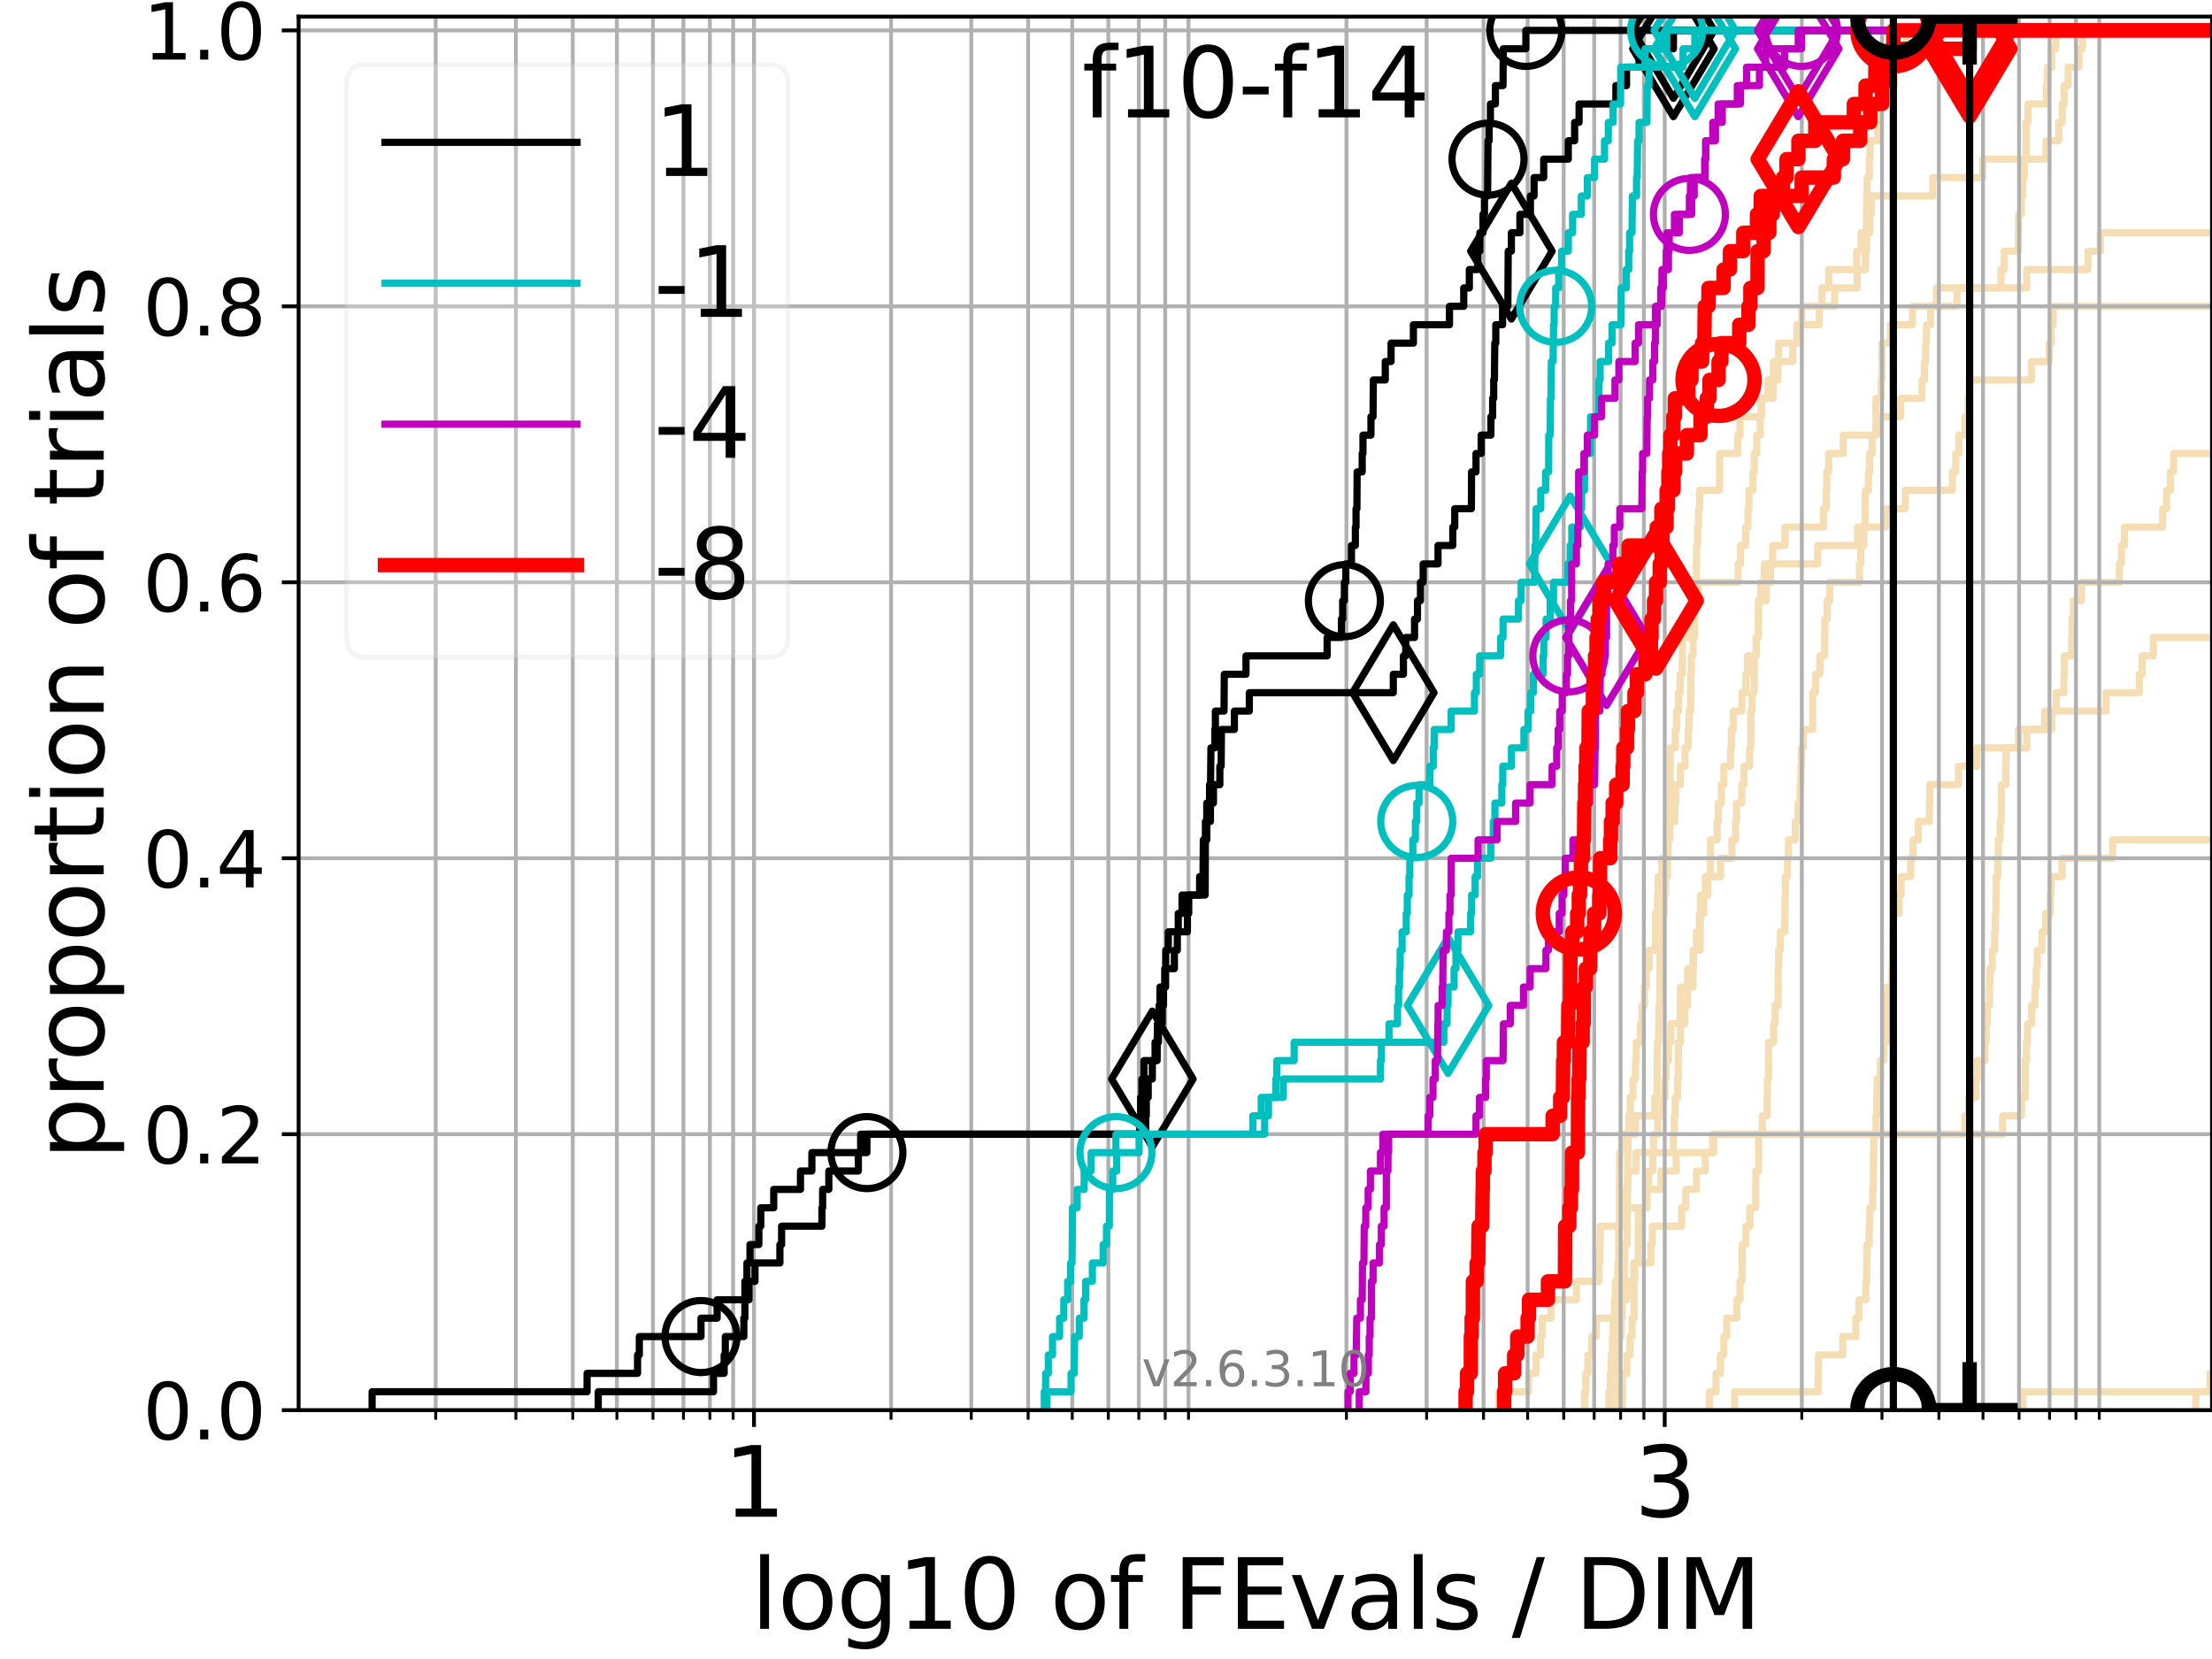 <?xml version="1.0" encoding="utf-8" standalone="no"?>
<!DOCTYPE svg PUBLIC "-//W3C//DTD SVG 1.1//EN"
  "http://www.w3.org/Graphics/SVG/1.1/DTD/svg11.dtd">
<svg xmlns:xlink="http://www.w3.org/1999/xlink" width="460.8pt" height="345.6pt" viewBox="0 0 460.8 345.6" xmlns="http://www.w3.org/2000/svg" version="1.1">
 <defs>
  <style type="text/css">*{stroke-linejoin: round; stroke-linecap: butt}</style>
 </defs>
 <g id="figure_1">
  <g id="patch_1">
   <path d="M 0 345.6 
L 460.8 345.6 
L 460.8 0 
L 0 0 
z
" style="fill: #ffffff"/>
  </g>
  <g id="axes_1">
   <g id="patch_2">
    <path d="M 62.208 293.76 
L 460.8 293.76 
L 460.8 3.456 
L 62.208 3.456 
z
" style="fill: #ffffff"/>
   </g>
   <g id="line2d_1"/>
   <g id="line2d_2"/>
   <g id="line2d_3"/>
   <g id="line2d_4">
    <path d="M 337.973 293.76 
L 337.994 286.095 
L 338.909 286.095 
L 338.909 282.263 
L 339.565 282.263 
L 339.565 278.43 
L 339.997 278.43 
L 339.997 274.598 
L 340.401 274.598 
L 340.437 266.933 
L 340.55 266.933 
L 340.55 263.101 
L 341.253 263.101 
L 341.303 251.604 
L 342.904 251.604 
L 342.904 247.771 
L 343.444 247.771 
L 343.444 243.939 
L 344.315 243.939 
L 344.315 240.106 
L 344.466 240.106 
L 344.466 236.274 
L 345.375 236.274 
L 345.375 232.442 
L 345.981 232.442 
L 345.981 228.609 
L 346.86 228.609 
L 346.86 224.777 
L 347.061 224.777 
L 347.061 220.944 
L 347.588 220.944 
L 347.588 217.112 
L 348.062 217.112 
L 348.062 213.28 
L 350.02 213.28 
L 350.058 205.615 
L 351.551 205.615 
L 351.551 201.782 
L 352.77 201.782 
L 352.77 197.95 
L 354.159 197.95 
L 354.226 190.285 
L 354.932 190.285 
L 354.932 186.453 
L 355.277 186.453 
L 355.277 182.621 
L 358.418 182.621 
L 358.418 178.788 
L 360.798 178.788 
L 360.798 174.956 
L 361.556 174.956 
L 361.556 171.123 
L 361.75 171.123 
L 361.75 167.291 
L 362.84 167.291 
L 362.84 163.459 
L 363.286 163.459 
L 363.286 159.626 
L 364.484 159.626 
L 364.484 155.794 
L 364.723 155.794 
L 364.731 148.129 
L 364.986 148.129 
L 364.986 144.297 
L 365.402 144.297 
L 365.492 136.632 
L 365.866 136.632 
L 365.866 132.799 
L 366.29 132.799 
L 366.336 125.135 
L 366.79 125.135 
L 366.79 121.302 
L 367.55 121.302 
L 367.55 117.47 
L 369.276 117.47 
L 369.276 113.637 
L 371.855 113.637 
L 371.855 109.805 
L 379.853 109.805 
L 379.853 105.973 
L 380.431 105.973 
L 380.431 102.14 
L 380.546 102.14 
L 380.546 98.308 
L 380.952 98.308 
L 380.952 94.475 
L 383.974 94.475 
L 383.974 90.643 
L 391.011 90.643 
L 391.011 86.811 
L 395.961 86.811 
L 395.961 82.978 
L 400.383 82.978 
L 400.383 79.146 
L 400.88 79.146 
L 400.88 75.313 
L 401.157 75.313 
L 401.157 71.481 
L 401.321 71.481 
L 401.321 67.649 
L 402.174 67.649 
L 402.174 63.816 
L 403.412 63.816 
L 403.412 59.984 
L 422.218 59.984 
L 422.218 56.151 
L 434.964 56.151 
L 434.964 52.319 
L 437.521 52.319 
L 437.521 48.487 
L 437.521 48.487 
L 460.8 48.487 
L 460.8 48.487 
" clip-path="url(#pbb1887093c)" style="fill: none; stroke: #f5deb3; stroke-width: 1.5; stroke-linecap: square"/>
   </g>
   <g id="line2d_5"/>
   <g id="line2d_6"/>
   <g id="line2d_7">
    <path d="M 336.979 293.76 
L 337.026 286.095 
L 337.109 286.095 
L 337.109 282.263 
L 337.338 282.263 
L 337.338 278.43 
L 337.702 278.43 
L 337.702 274.598 
L 337.932 274.598 
L 337.932 270.766 
L 338.23 270.766 
L 338.23 266.933 
L 338.43 266.933 
L 338.475 259.268 
L 338.956 259.268 
L 339.051 247.771 
L 339.131 247.771 
L 339.131 243.939 
L 340.81 243.939 
L 340.81 240.106 
L 348.601 240.106 
L 348.601 236.274 
L 348.784 236.274 
L 348.784 232.442 
L 348.982 232.442 
L 348.982 228.609 
L 349.469 228.609 
L 349.469 224.777 
L 349.606 224.777 
L 349.643 217.112 
L 350.09 217.112 
L 350.09 213.28 
L 350.993 213.28 
L 350.993 209.447 
L 351.538 209.447 
L 351.538 205.615 
L 352.666 205.615 
L 352.746 197.95 
L 353.429 197.95 
L 353.429 194.118 
L 354.002 194.118 
L 354.002 190.285 
L 354.252 190.285 
L 354.252 186.453 
L 355.769 186.453 
L 355.769 182.621 
L 356.297 182.621 
L 356.338 174.956 
L 357.704 174.956 
L 357.704 171.123 
L 357.959 171.123 
L 357.959 167.291 
L 358.589 167.291 
L 358.589 163.459 
L 359.122 163.459 
L 359.122 159.626 
L 360.52 159.626 
L 360.52 155.794 
L 360.677 155.794 
L 360.677 151.961 
L 361.115 151.961 
L 361.115 148.129 
L 362.872 148.129 
L 362.872 144.297 
L 363.684 144.297 
L 363.684 140.464 
L 364.045 140.464 
L 364.045 136.632 
L 365.825 136.632 
L 365.825 132.799 
L 366.309 132.799 
L 366.368 125.135 
L 367.962 125.135 
L 367.962 121.302 
L 368.822 121.302 
L 368.822 117.47 
L 378.649 117.47 
L 378.649 113.637 
L 386.956 113.637 
L 386.956 109.805 
L 392.848 109.805 
L 392.848 105.973 
L 396.889 105.973 
L 396.889 102.14 
L 406.718 102.14 
L 406.718 98.308 
L 407.423 98.308 
L 407.423 94.475 
L 408.094 94.475 
L 408.094 90.643 
L 409.368 90.643 
L 409.368 86.811 
L 410.014 86.811 
L 410.014 82.978 
L 410.235 82.978 
L 410.235 79.146 
L 423.185 79.146 
L 423.185 75.313 
L 426.904 75.313 
L 426.904 71.481 
L 427.27 71.481 
L 427.27 67.649 
L 427.702 67.649 
L 427.702 63.816 
L 461.8 63.816 
L 461.8 63.816 
" clip-path="url(#pbb1887093c)" style="fill: none; stroke: #f5deb3; stroke-width: 1.5; stroke-linecap: square"/>
   </g>
   <g id="line2d_8"/>
   <g id="line2d_9">
    <path d="M 335.176 293.76 
L 335.176 289.928 
L 335.529 289.928 
L 335.529 286.095 
L 335.716 286.095 
L 335.716 282.263 
L 335.904 282.263 
L 335.904 278.43 
L 336.275 278.43 
L 336.275 274.598 
L 336.493 274.598 
L 336.493 270.766 
L 336.879 270.766 
L 336.879 266.933 
L 337.023 266.933 
L 337.023 263.101 
L 337.19 263.101 
L 337.224 255.436 
L 337.325 255.436 
L 337.416 240.106 
L 337.863 240.106 
L 337.863 236.274 
L 340.708 236.274 
L 340.708 232.442 
L 344.696 232.442 
L 344.696 228.609 
L 345.192 228.609 
L 345.269 217.112 
L 345.507 217.112 
L 345.605 209.447 
L 345.793 209.447 
L 345.844 197.95 
L 345.951 197.95 
L 345.951 194.118 
L 346.094 194.118 
L 346.094 190.285 
L 346.71 190.285 
L 346.71 186.453 
L 346.934 186.453 
L 346.934 182.621 
L 347.355 182.621 
L 347.355 178.788 
L 347.497 178.788 
L 347.497 174.956 
L 347.841 174.956 
L 347.841 171.123 
L 348.878 171.123 
L 348.878 167.291 
L 349.078 167.291 
L 349.078 163.459 
L 350.067 163.459 
L 350.067 159.626 
L 351.034 159.626 
L 351.034 155.794 
L 351.692 155.794 
L 351.692 151.961 
L 351.858 151.961 
L 351.858 148.129 
L 352.177 148.129 
L 352.237 140.464 
L 352.325 140.464 
L 352.325 136.632 
L 352.704 136.632 
L 352.704 132.799 
L 353.018 132.799 
L 353.117 121.302 
L 353.394 121.302 
L 353.441 113.637 
L 353.634 113.637 
L 353.634 109.805 
L 353.844 109.805 
L 353.844 105.973 
L 354.071 105.973 
L 354.071 102.14 
L 358.213 102.14 
L 358.253 94.475 
L 362.023 94.475 
L 362.023 90.643 
L 362.477 90.643 
L 362.477 86.811 
L 366.826 86.811 
L 366.826 82.978 
L 369.359 82.978 
L 369.439 75.313 
L 373.471 75.313 
L 373.471 71.481 
L 375.033 71.481 
L 375.033 67.649 
L 378.978 67.649 
L 378.978 63.816 
L 382.2 63.816 
L 382.2 59.984 
L 386.871 59.984 
L 386.871 56.151 
L 388.634 56.151 
L 388.634 52.319 
L 388.843 52.319 
L 388.843 48.487 
L 389.486 48.487 
L 389.486 44.654 
L 389.794 44.654 
L 389.794 40.822 
L 402.626 40.822 
L 402.626 36.989 
L 413.026 36.989 
L 413.026 33.157 
L 426.237 33.157 
L 426.237 29.325 
L 428.886 29.325 
L 428.886 25.492 
L 429.598 25.492 
L 429.598 21.66 
L 429.997 21.66 
L 429.997 17.827 
L 430.827 17.827 
L 430.827 13.995 
L 433.091 13.995 
L 433.091 10.163 
L 433.819 10.163 
L 433.819 6.33 
L 433.819 6.33 
L 460.8 6.33 
L 460.8 6.33 
" clip-path="url(#pbb1887093c)" style="fill: none; stroke: #f5deb3; stroke-width: 1.5; stroke-linecap: square"/>
   </g>
   <g id="line2d_10"/>
   <g id="line2d_11">
    <path clip-path="url(#pbb1887093c)" style="fill: none; stroke: #f5deb3; stroke-width: 1.5; stroke-linecap: square"/>
   </g>
   <g id="line2d_12">
    <path d="M 421.401 293.76 
L 421.401 289.928 
L 421.401 289.928 
L 421.401 289.928 
L 460.8 289.928 
" clip-path="url(#pbb1887093c)" style="fill: none; stroke: #f5deb3; stroke-width: 1.5; stroke-linecap: square"/>
   </g>
   <g id="line2d_13"/>
   <g id="line2d_14"/>
   <g id="line2d_15"/>
   <g id="line2d_16">
    <path clip-path="url(#pbb1887093c)" style="fill: none; stroke: #f5deb3; stroke-width: 1.5; stroke-linecap: square"/>
   </g>
   <g id="line2d_17">
    <path d="M 457.433 293.76 
L 457.433 289.928 
L 460.42 289.928 
L 460.42 286.095 
L 461.8 286.095 
" clip-path="url(#pbb1887093c)" style="fill: none; stroke: #f5deb3; stroke-width: 1.5; stroke-linecap: square"/>
   </g>
   <g id="line2d_18">
    <path d="M 312.209 293.76 
L 312.209 289.928 
L 318.425 289.928 
L 318.425 286.095 
L 319.966 286.095 
L 319.966 282.263 
L 320.915 282.263 
L 320.915 278.43 
L 321.242 278.43 
L 321.242 274.598 
L 323.114 274.598 
L 323.114 270.766 
L 328.39 270.766 
L 328.39 266.933 
L 333.04 266.933 
L 333.04 263.101 
L 333.281 263.101 
L 333.281 259.268 
L 333.336 259.268 
L 333.336 255.436 
L 338.377 255.436 
L 338.377 251.604 
L 343.103 251.604 
L 343.103 247.771 
L 346.004 247.771 
L 346.004 243.939 
L 349.185 243.939 
L 349.185 240.106 
L 357.001 240.106 
L 357.001 236.274 
L 409.294 236.274 
L 409.294 232.442 
L 410.087 232.442 
L 410.087 228.609 
L 411.618 228.609 
L 411.618 224.777 
L 411.906 224.777 
L 411.906 220.944 
L 413.512 220.944 
L 413.512 217.112 
L 413.745 217.112 
L 413.745 213.28 
L 413.977 213.28 
L 413.977 209.447 
L 414.453 209.447 
L 414.453 205.615 
L 414.512 205.615 
L 414.512 201.782 
L 415.033 201.782 
L 415.033 197.95 
L 415.526 197.95 
L 415.526 194.118 
L 415.653 194.118 
L 415.653 190.285 
L 415.799 190.285 
L 415.799 186.453 
L 415.852 186.453 
L 415.852 182.621 
L 416.207 182.621 
L 416.207 178.788 
L 416.275 178.788 
L 416.275 174.956 
L 416.643 174.956 
L 416.643 171.123 
L 416.897 171.123 
L 416.897 167.291 
L 416.924 167.291 
L 416.924 163.459 
L 417.854 163.459 
L 417.854 159.626 
L 417.884 159.626 
L 417.884 155.794 
L 422.242 155.794 
L 422.242 151.961 
L 427.395 151.961 
L 427.395 148.129 
L 438.735 148.129 
L 438.735 144.297 
L 445.673 144.297 
L 445.673 140.464 
L 446.244 140.464 
L 446.244 136.632 
L 448.566 136.632 
L 448.566 132.799 
L 461.8 132.799 
" clip-path="url(#pbb1887093c)" style="fill: none; stroke: #f5deb3; stroke-width: 1.5; stroke-linecap: square"/>
   </g>
   <g id="line2d_19"/>
   <g id="line2d_20"/>
   <g id="line2d_21"/>
   <g id="line2d_22"/>
   <g id="line2d_23"/>
   <g id="line2d_24">
    <path d="M 356.118 293.76 
L 356.118 289.928 
L 357.479 289.928 
L 357.479 286.095 
L 358.404 286.095 
L 358.404 282.263 
L 359.101 282.263 
L 359.101 278.43 
L 359.713 278.43 
L 359.713 274.598 
L 361.814 274.598 
L 361.814 270.766 
L 362.472 270.766 
L 362.472 266.933 
L 362.876 266.933 
L 362.94 259.268 
L 363.7 259.268 
L 363.7 255.436 
L 364.532 255.436 
L 364.532 251.604 
L 365.72 251.604 
L 365.774 243.939 
L 366.335 243.939 
L 366.35 236.274 
L 367.094 236.274 
L 367.094 232.442 
L 368.122 232.442 
L 368.185 224.777 
L 368.411 224.777 
L 368.428 217.112 
L 369.478 217.112 
L 369.478 213.28 
L 369.783 213.28 
L 369.783 209.447 
L 370.41 209.447 
L 370.443 201.782 
L 370.533 201.782 
L 370.533 197.95 
L 370.884 197.95 
L 370.884 194.118 
L 371.778 194.118 
L 371.875 186.453 
L 371.943 186.453 
L 371.943 182.621 
L 372.368 182.621 
L 372.368 178.788 
L 372.565 178.788 
L 372.565 174.956 
L 374.003 174.956 
L 374.003 171.123 
L 374.573 171.123 
L 374.573 167.291 
L 374.97 167.291 
L 374.97 163.459 
L 375.16 163.459 
L 375.16 159.626 
L 375.288 159.626 
L 375.288 155.794 
L 375.674 155.794 
L 375.674 151.961 
L 377.603 151.961 
L 377.618 144.297 
L 378.196 144.297 
L 378.196 140.464 
L 379.121 140.464 
L 379.121 136.632 
L 380.102 136.632 
L 380.164 128.967 
L 380.639 128.967 
L 380.639 125.135 
L 381.147 125.135 
L 381.147 121.302 
L 387.357 121.302 
L 387.357 117.47 
L 387.615 117.47 
L 387.615 113.637 
L 388.253 113.637 
L 388.253 109.805 
L 388.548 109.805 
L 388.56 102.14 
L 389.239 102.14 
L 389.239 98.308 
L 389.448 98.308 
L 389.448 94.475 
L 390.026 94.475 
L 390.026 90.643 
L 390.788 90.643 
L 390.82 82.978 
L 391.867 82.978 
L 391.867 79.146 
L 392.025 79.146 
L 392.054 71.481 
L 393.831 71.481 
L 393.831 67.649 
L 398.405 67.649 
L 398.405 63.816 
L 407.655 63.816 
L 407.655 59.984 
L 416.845 59.984 
L 416.845 56.151 
L 417.523 56.151 
L 417.523 52.319 
L 420.468 52.319 
L 420.53 44.654 
L 421.09 44.654 
L 421.09 40.822 
L 421.361 40.822 
L 421.361 36.989 
L 421.731 36.989 
L 421.731 33.157 
L 422.077 33.157 
L 422.089 25.492 
L 422.48 25.492 
L 422.48 21.66 
L 426.313 21.66 
L 426.313 17.827 
L 426.547 17.827 
L 426.547 13.995 
L 427.427 13.995 
L 427.427 10.163 
L 428.255 10.163 
L 428.255 6.33 
L 428.255 6.33 
L 460.8 6.33 
L 460.8 6.33 
" clip-path="url(#pbb1887093c)" style="fill: none; stroke: #f5deb3; stroke-width: 1.5; stroke-linecap: square"/>
   </g>
   <g id="line2d_25"/>
   <g id="line2d_26">
    <path d="M 361.343 293.76 
L 361.343 289.928 
L 378.736 289.928 
L 378.736 286.095 
L 378.824 286.095 
L 378.824 282.263 
L 383.877 282.263 
L 383.877 278.43 
L 386.601 278.43 
L 386.601 274.598 
L 387.264 274.598 
L 387.264 270.766 
L 388.672 270.766 
L 388.672 266.933 
L 388.866 266.933 
L 388.866 263.101 
L 388.921 263.101 
L 388.921 259.268 
L 389.387 259.268 
L 389.387 255.436 
L 389.501 255.436 
L 389.501 251.604 
L 390.117 251.604 
L 390.117 247.771 
L 390.228 247.771 
L 390.228 243.939 
L 390.294 243.939 
L 390.294 240.106 
L 390.366 240.106 
L 390.366 236.274 
L 390.804 236.274 
L 390.804 232.442 
L 390.926 232.442 
L 390.926 228.609 
L 391.035 228.609 
L 391.035 224.777 
L 391.726 224.777 
L 391.726 220.944 
L 392.444 220.944 
L 392.444 217.112 
L 393.025 217.112 
L 393.025 213.28 
L 393.035 213.28 
L 393.035 209.447 
L 393.11 209.447 
L 393.11 205.615 
L 394.132 205.615 
L 394.132 201.782 
L 394.232 201.782 
L 394.232 197.95 
L 394.289 197.95 
L 394.289 194.118 
L 394.419 194.118 
L 394.419 190.285 
L 395.615 190.285 
L 395.615 186.453 
L 396.034 186.453 
L 396.034 182.621 
L 398.028 182.621 
L 398.028 178.788 
L 398.533 178.788 
L 398.533 174.956 
L 399.612 174.956 
L 399.612 171.123 
L 401.919 171.123 
L 401.919 167.291 
L 402.016 167.291 
L 402.016 163.459 
L 407.996 163.459 
L 407.996 159.626 
L 411.825 159.626 
L 411.825 155.794 
L 420.505 155.794 
L 420.505 151.961 
L 425.948 151.961 
L 425.948 148.129 
L 428.351 148.129 
L 428.351 144.297 
L 429.955 144.297 
L 429.955 140.464 
L 430.043 140.464 
L 430.043 136.632 
L 431.553 136.632 
L 431.553 132.799 
L 431.638 132.799 
L 431.638 128.967 
L 431.913 128.967 
L 431.913 125.135 
L 433.603 125.135 
L 433.603 121.302 
L 441.521 121.302 
L 441.521 117.47 
L 441.938 117.47 
L 441.938 113.637 
L 442.545 113.637 
L 442.545 109.805 
L 450.529 109.805 
L 450.529 105.973 
L 451.353 105.973 
L 451.353 102.14 
L 452.147 102.14 
L 452.147 98.308 
L 452.802 98.308 
L 452.802 94.475 
L 461.8 94.475 
" clip-path="url(#pbb1887093c)" style="fill: none; stroke: #f5deb3; stroke-width: 1.5; stroke-linecap: square"/>
   </g>
   <g id="line2d_27">
    <path d="M 330.108 293.76 
L 330.108 289.928 
L 330.358 289.928 
L 330.358 286.095 
L 330.779 286.095 
L 330.779 282.263 
L 331.603 282.263 
L 331.603 278.43 
L 332.49 278.43 
L 332.49 274.598 
L 336.704 274.598 
L 336.704 270.766 
L 338.917 270.766 
L 338.917 266.933 
L 340.343 266.933 
L 340.343 263.101 
L 343.926 263.101 
L 343.926 259.268 
L 344.221 259.268 
L 344.221 255.436 
L 350.32 255.436 
L 350.32 251.604 
L 351.184 251.604 
L 351.184 247.771 
L 353.424 247.771 
L 353.424 243.939 
L 355.253 243.939 
L 355.253 240.106 
L 356.773 240.106 
L 356.773 236.274 
L 417.188 236.274 
L 417.188 232.442 
L 421.116 232.442 
L 421.116 228.609 
L 421.881 228.609 
L 421.881 224.777 
L 421.898 224.777 
L 421.898 220.944 
L 422.174 220.944 
L 422.174 217.112 
L 422.367 217.112 
L 422.367 213.28 
L 423.245 213.28 
L 423.245 209.447 
L 423.91 209.447 
L 423.91 205.615 
L 424.189 205.615 
L 424.189 201.782 
L 424.384 201.782 
L 424.384 197.95 
L 425.369 197.95 
L 425.369 194.118 
L 426.123 194.118 
L 426.123 190.285 
L 427.116 190.285 
L 427.116 186.453 
L 427.258 186.453 
L 427.258 182.621 
L 429.562 182.621 
L 429.562 178.788 
L 440.099 178.788 
L 440.099 174.956 
L 461.8 174.956 
" clip-path="url(#pbb1887093c)" style="fill: none; stroke: #f5deb3; stroke-width: 1.5; stroke-linecap: square"/>
   </g>
   <g id="line2d_28">
    <path d="M 335.429 293.76 
L 335.502 286.095 
L 335.645 286.095 
L 335.645 282.263 
L 335.987 282.263 
L 336.046 274.598 
L 336.336 274.598 
L 336.336 270.766 
L 336.498 270.766 
L 336.498 266.933 
L 337.175 266.933 
L 337.175 263.101 
L 337.299 263.101 
L 337.354 255.436 
L 338.096 255.436 
L 338.096 251.604 
L 338.49 251.604 
L 338.49 247.771 
L 339.056 247.771 
L 339.135 236.274 
L 339.301 236.274 
L 339.301 232.442 
L 339.616 232.442 
L 339.616 228.609 
L 340.191 228.609 
L 340.191 224.777 
L 340.698 224.777 
L 340.698 220.944 
L 340.867 220.944 
L 340.867 217.112 
L 341.705 217.112 
L 341.705 213.28 
L 342.03 213.28 
L 342.03 209.447 
L 342.561 209.447 
L 342.561 205.615 
L 342.927 205.615 
L 342.927 201.782 
L 343.529 201.782 
L 343.529 197.95 
L 344.848 197.95 
L 344.891 190.285 
L 345.29 190.285 
L 345.29 186.453 
L 345.437 186.453 
L 345.437 182.621 
L 346.18 182.621 
L 346.18 178.788 
L 347.194 178.788 
L 347.239 171.123 
L 347.886 171.123 
L 347.97 155.794 
L 348.994 155.794 
L 348.994 151.961 
L 349.255 151.961 
L 349.255 148.129 
L 349.666 148.129 
L 349.666 144.297 
L 350.006 144.297 
L 350.006 140.464 
L 350.465 140.464 
L 350.478 132.799 
L 351.644 132.799 
L 351.644 128.967 
L 352.214 128.967 
L 352.214 125.135 
L 353.705 125.135 
L 353.705 121.302 
L 362.068 121.302 
L 362.068 117.47 
L 362.55 117.47 
L 362.55 113.637 
L 363.643 113.637 
L 363.643 109.805 
L 364.139 109.805 
L 364.139 105.973 
L 364.347 105.973 
L 364.347 102.14 
L 365.174 102.14 
L 365.174 98.308 
L 365.466 98.308 
L 365.466 94.475 
L 365.969 94.475 
L 365.969 90.643 
L 366.694 90.643 
L 366.694 86.811 
L 366.97 86.811 
L 366.97 82.978 
L 368.24 82.978 
L 368.24 79.146 
L 370.363 79.146 
L 370.363 75.313 
L 370.521 75.313 
L 370.521 71.481 
L 374.345 71.481 
L 374.345 67.649 
L 375.344 67.649 
L 375.344 63.816 
L 379.553 63.816 
L 379.553 59.984 
L 380.963 59.984 
L 380.963 56.151 
L 386.76 56.151 
L 386.76 52.319 
L 387.702 52.319 
L 387.702 48.487 
L 388.799 48.487 
L 388.885 40.822 
L 388.964 40.822 
L 388.964 36.989 
L 389.419 36.989 
L 389.419 33.157 
L 389.573 33.157 
L 389.573 29.325 
L 391.155 29.325 
L 391.217 21.66 
L 393.394 21.66 
L 393.394 17.827 
L 394.648 17.827 
L 394.648 13.995 
L 396.079 13.995 
L 396.079 10.163 
L 397.121 10.163 
L 397.121 6.33 
L 397.121 6.33 
L 460.8 6.33 
L 460.8 6.33 
" clip-path="url(#pbb1887093c)" style="fill: none; stroke: #f5deb3; stroke-width: 1.5; stroke-linecap: square"/>
   </g>
   <g id="line2d_29"/>
   <g id="line2d_30"/>
   <g id="matplotlib.axis_1">
    <g id="xtick_1">
     <g id="line2d_31">
      <path d="M 157.069 293.76 
L 157.069 3.456 
" clip-path="url(#pbb1887093c)" style="fill: none; stroke: #b0b0b0; stroke-width: 0.8; stroke-linecap: square"/>
     </g>
     <g id="line2d_32">
      <defs>
       <path id="m337cb69dd1" d="M 0 0 
L 0 3.5 
" style="stroke: #000000; stroke-width: 0.8"/>
      </defs>
      <g>
       <use xlink:href="#m337cb69dd1" x="157.069" y="293.76" style="stroke: #000000; stroke-width: 0.8"/>
      </g>
     </g>
     <g id="text_1">
      <!-- 1 -->
      <g transform="translate(150.707 315.957)scale(0.2 -0.2)">
       <defs>
        <path id="DejaVuSans-31" d="M 794 531 
L 1825 531 
L 1825 4091 
L 703 3866 
L 703 4441 
L 1819 4666 
L 2450 4666 
L 2450 531 
L 3481 531 
L 3481 0 
L 794 0 
L 794 531 
z
" transform="scale(0.016)"/>
       </defs>
       <use xlink:href="#DejaVuSans-31"/>
      </g>
     </g>
    </g>
    <g id="xtick_2">
     <g id="line2d_33">
      <path d="M 346.792 293.76 
L 346.792 3.456 
" clip-path="url(#pbb1887093c)" style="fill: none; stroke: #b0b0b0; stroke-width: 0.8; stroke-linecap: square"/>
     </g>
     <g id="line2d_34">
      <g>
       <use xlink:href="#m337cb69dd1" x="346.792" y="293.76" style="stroke: #000000; stroke-width: 0.8"/>
      </g>
     </g>
     <g id="text_2">
      <!-- 3 -->
      <g transform="translate(340.429 315.957)scale(0.2 -0.2)">
       <defs>
        <path id="DejaVuSans-33" d="M 2597 2516 
Q 3050 2419 3304 2112 
Q 3559 1806 3559 1356 
Q 3559 666 3084 287 
Q 2609 -91 1734 -91 
Q 1441 -91 1130 -33 
Q 819 25 488 141 
L 488 750 
Q 750 597 1062 519 
Q 1375 441 1716 441 
Q 2309 441 2620 675 
Q 2931 909 2931 1356 
Q 2931 1769 2642 2001 
Q 2353 2234 1838 2234 
L 1294 2234 
L 1294 2753 
L 1863 2753 
Q 2328 2753 2575 2939 
Q 2822 3125 2822 3475 
Q 2822 3834 2567 4026 
Q 2313 4219 1838 4219 
Q 1578 4219 1281 4162 
Q 984 4106 628 3988 
L 628 4550 
Q 988 4650 1302 4700 
Q 1616 4750 1894 4750 
Q 2613 4750 3031 4423 
Q 3450 4097 3450 3541 
Q 3450 3153 3228 2886 
Q 3006 2619 2597 2516 
z
" transform="scale(0.016)"/>
       </defs>
       <use xlink:href="#DejaVuSans-33"/>
      </g>
     </g>
    </g>
    <g id="xtick_3">
     <g id="line2d_35">
      <path d="M 90.764 293.76 
L 90.764 3.456 
" clip-path="url(#pbb1887093c)" style="fill: none; stroke: #b0b0b0; stroke-width: 0.8; stroke-linecap: square"/>
     </g>
     <g id="line2d_36">
      <defs>
       <path id="m32215d56b3" d="M 0 0 
L 0 2 
" style="stroke: #000000; stroke-width: 0.6"/>
      </defs>
      <g>
       <use xlink:href="#m32215d56b3" x="90.764" y="293.76" style="stroke: #000000; stroke-width: 0.6"/>
      </g>
     </g>
    </g>
    <g id="xtick_4">
     <g id="line2d_37">
      <path d="M 107.468 293.76 
L 107.468 3.456 
" clip-path="url(#pbb1887093c)" style="fill: none; stroke: #b0b0b0; stroke-width: 0.8; stroke-linecap: square"/>
     </g>
     <g id="line2d_38">
      <g>
       <use xlink:href="#m32215d56b3" x="107.468" y="293.76" style="stroke: #000000; stroke-width: 0.6"/>
      </g>
     </g>
    </g>
    <g id="xtick_5">
     <g id="line2d_39">
      <path d="M 119.32 293.76 
L 119.32 3.456 
" clip-path="url(#pbb1887093c)" style="fill: none; stroke: #b0b0b0; stroke-width: 0.8; stroke-linecap: square"/>
     </g>
     <g id="line2d_40">
      <g>
       <use xlink:href="#m32215d56b3" x="119.32" y="293.76" style="stroke: #000000; stroke-width: 0.6"/>
      </g>
     </g>
    </g>
    <g id="xtick_6">
     <g id="line2d_41">
      <path d="M 128.513 293.76 
L 128.513 3.456 
" clip-path="url(#pbb1887093c)" style="fill: none; stroke: #b0b0b0; stroke-width: 0.8; stroke-linecap: square"/>
     </g>
     <g id="line2d_42">
      <g>
       <use xlink:href="#m32215d56b3" x="128.513" y="293.76" style="stroke: #000000; stroke-width: 0.6"/>
      </g>
     </g>
    </g>
    <g id="xtick_7">
     <g id="line2d_43">
      <path d="M 136.024 293.76 
L 136.024 3.456 
" clip-path="url(#pbb1887093c)" style="fill: none; stroke: #b0b0b0; stroke-width: 0.8; stroke-linecap: square"/>
     </g>
     <g id="line2d_44">
      <g>
       <use xlink:href="#m32215d56b3" x="136.024" y="293.76" style="stroke: #000000; stroke-width: 0.6"/>
      </g>
     </g>
    </g>
    <g id="xtick_8">
     <g id="line2d_45">
      <path d="M 142.375 293.76 
L 142.375 3.456 
" clip-path="url(#pbb1887093c)" style="fill: none; stroke: #b0b0b0; stroke-width: 0.8; stroke-linecap: square"/>
     </g>
     <g id="line2d_46">
      <g>
       <use xlink:href="#m32215d56b3" x="142.375" y="293.76" style="stroke: #000000; stroke-width: 0.6"/>
      </g>
     </g>
    </g>
    <g id="xtick_9">
     <g id="line2d_47">
      <path d="M 147.876 293.76 
L 147.876 3.456 
" clip-path="url(#pbb1887093c)" style="fill: none; stroke: #b0b0b0; stroke-width: 0.8; stroke-linecap: square"/>
     </g>
     <g id="line2d_48">
      <g>
       <use xlink:href="#m32215d56b3" x="147.876" y="293.76" style="stroke: #000000; stroke-width: 0.6"/>
      </g>
     </g>
    </g>
    <g id="xtick_10">
     <g id="line2d_49">
      <path d="M 152.729 293.76 
L 152.729 3.456 
" clip-path="url(#pbb1887093c)" style="fill: none; stroke: #b0b0b0; stroke-width: 0.8; stroke-linecap: square"/>
     </g>
     <g id="line2d_50">
      <g>
       <use xlink:href="#m32215d56b3" x="152.729" y="293.76" style="stroke: #000000; stroke-width: 0.6"/>
      </g>
     </g>
    </g>
    <g id="xtick_11">
     <g id="line2d_51">
      <path d="M 185.625 293.76 
L 185.625 3.456 
" clip-path="url(#pbb1887093c)" style="fill: none; stroke: #b0b0b0; stroke-width: 0.8; stroke-linecap: square"/>
     </g>
     <g id="line2d_52">
      <g>
       <use xlink:href="#m32215d56b3" x="185.625" y="293.76" style="stroke: #000000; stroke-width: 0.6"/>
      </g>
     </g>
    </g>
    <g id="xtick_12">
     <g id="line2d_53">
      <path d="M 202.33 293.76 
L 202.33 3.456 
" clip-path="url(#pbb1887093c)" style="fill: none; stroke: #b0b0b0; stroke-width: 0.8; stroke-linecap: square"/>
     </g>
     <g id="line2d_54">
      <g>
       <use xlink:href="#m32215d56b3" x="202.33" y="293.76" style="stroke: #000000; stroke-width: 0.6"/>
      </g>
     </g>
    </g>
    <g id="xtick_13">
     <g id="line2d_55">
      <path d="M 214.182 293.76 
L 214.182 3.456 
" clip-path="url(#pbb1887093c)" style="fill: none; stroke: #b0b0b0; stroke-width: 0.8; stroke-linecap: square"/>
     </g>
     <g id="line2d_56">
      <g>
       <use xlink:href="#m32215d56b3" x="214.182" y="293.76" style="stroke: #000000; stroke-width: 0.6"/>
      </g>
     </g>
    </g>
    <g id="xtick_14">
     <g id="line2d_57">
      <path d="M 223.375 293.76 
L 223.375 3.456 
" clip-path="url(#pbb1887093c)" style="fill: none; stroke: #b0b0b0; stroke-width: 0.8; stroke-linecap: square"/>
     </g>
     <g id="line2d_58">
      <g>
       <use xlink:href="#m32215d56b3" x="223.375" y="293.76" style="stroke: #000000; stroke-width: 0.6"/>
      </g>
     </g>
    </g>
    <g id="xtick_15">
     <g id="line2d_59">
      <path d="M 230.886 293.76 
L 230.886 3.456 
" clip-path="url(#pbb1887093c)" style="fill: none; stroke: #b0b0b0; stroke-width: 0.8; stroke-linecap: square"/>
     </g>
     <g id="line2d_60">
      <g>
       <use xlink:href="#m32215d56b3" x="230.886" y="293.76" style="stroke: #000000; stroke-width: 0.6"/>
      </g>
     </g>
    </g>
    <g id="xtick_16">
     <g id="line2d_61">
      <path d="M 237.236 293.76 
L 237.236 3.456 
" clip-path="url(#pbb1887093c)" style="fill: none; stroke: #b0b0b0; stroke-width: 0.8; stroke-linecap: square"/>
     </g>
     <g id="line2d_62">
      <g>
       <use xlink:href="#m32215d56b3" x="237.236" y="293.76" style="stroke: #000000; stroke-width: 0.6"/>
      </g>
     </g>
    </g>
    <g id="xtick_17">
     <g id="line2d_63">
      <path d="M 242.738 293.76 
L 242.738 3.456 
" clip-path="url(#pbb1887093c)" style="fill: none; stroke: #b0b0b0; stroke-width: 0.8; stroke-linecap: square"/>
     </g>
     <g id="line2d_64">
      <g>
       <use xlink:href="#m32215d56b3" x="242.738" y="293.76" style="stroke: #000000; stroke-width: 0.6"/>
      </g>
     </g>
    </g>
    <g id="xtick_18">
     <g id="line2d_65">
      <path d="M 247.59 293.76 
L 247.59 3.456 
" clip-path="url(#pbb1887093c)" style="fill: none; stroke: #b0b0b0; stroke-width: 0.8; stroke-linecap: square"/>
     </g>
     <g id="line2d_66">
      <g>
       <use xlink:href="#m32215d56b3" x="247.59" y="293.76" style="stroke: #000000; stroke-width: 0.6"/>
      </g>
     </g>
    </g>
    <g id="xtick_19">
     <g id="line2d_67">
      <path d="M 280.487 293.76 
L 280.487 3.456 
" clip-path="url(#pbb1887093c)" style="fill: none; stroke: #b0b0b0; stroke-width: 0.8; stroke-linecap: square"/>
     </g>
     <g id="line2d_68">
      <g>
       <use xlink:href="#m32215d56b3" x="280.487" y="293.76" style="stroke: #000000; stroke-width: 0.6"/>
      </g>
     </g>
    </g>
    <g id="xtick_20">
     <g id="line2d_69">
      <path d="M 297.191 293.76 
L 297.191 3.456 
" clip-path="url(#pbb1887093c)" style="fill: none; stroke: #b0b0b0; stroke-width: 0.8; stroke-linecap: square"/>
     </g>
     <g id="line2d_70">
      <g>
       <use xlink:href="#m32215d56b3" x="297.191" y="293.76" style="stroke: #000000; stroke-width: 0.6"/>
      </g>
     </g>
    </g>
    <g id="xtick_21">
     <g id="line2d_71">
      <path d="M 309.043 293.76 
L 309.043 3.456 
" clip-path="url(#pbb1887093c)" style="fill: none; stroke: #b0b0b0; stroke-width: 0.8; stroke-linecap: square"/>
     </g>
     <g id="line2d_72">
      <g>
       <use xlink:href="#m32215d56b3" x="309.043" y="293.76" style="stroke: #000000; stroke-width: 0.6"/>
      </g>
     </g>
    </g>
    <g id="xtick_22">
     <g id="line2d_73">
      <path d="M 318.236 293.76 
L 318.236 3.456 
" clip-path="url(#pbb1887093c)" style="fill: none; stroke: #b0b0b0; stroke-width: 0.8; stroke-linecap: square"/>
     </g>
     <g id="line2d_74">
      <g>
       <use xlink:href="#m32215d56b3" x="318.236" y="293.76" style="stroke: #000000; stroke-width: 0.6"/>
      </g>
     </g>
    </g>
    <g id="xtick_23">
     <g id="line2d_75">
      <path d="M 325.747 293.76 
L 325.747 3.456 
" clip-path="url(#pbb1887093c)" style="fill: none; stroke: #b0b0b0; stroke-width: 0.8; stroke-linecap: square"/>
     </g>
     <g id="line2d_76">
      <g>
       <use xlink:href="#m32215d56b3" x="325.747" y="293.76" style="stroke: #000000; stroke-width: 0.6"/>
      </g>
     </g>
    </g>
    <g id="xtick_24">
     <g id="line2d_77">
      <path d="M 332.098 293.76 
L 332.098 3.456 
" clip-path="url(#pbb1887093c)" style="fill: none; stroke: #b0b0b0; stroke-width: 0.8; stroke-linecap: square"/>
     </g>
     <g id="line2d_78">
      <g>
       <use xlink:href="#m32215d56b3" x="332.098" y="293.76" style="stroke: #000000; stroke-width: 0.6"/>
      </g>
     </g>
    </g>
    <g id="xtick_25">
     <g id="line2d_79">
      <path d="M 337.599 293.76 
L 337.599 3.456 
" clip-path="url(#pbb1887093c)" style="fill: none; stroke: #b0b0b0; stroke-width: 0.8; stroke-linecap: square"/>
     </g>
     <g id="line2d_80">
      <g>
       <use xlink:href="#m32215d56b3" x="337.599" y="293.76" style="stroke: #000000; stroke-width: 0.6"/>
      </g>
     </g>
    </g>
    <g id="xtick_26">
     <g id="line2d_81">
      <path d="M 342.451 293.76 
L 342.451 3.456 
" clip-path="url(#pbb1887093c)" style="fill: none; stroke: #b0b0b0; stroke-width: 0.8; stroke-linecap: square"/>
     </g>
     <g id="line2d_82">
      <g>
       <use xlink:href="#m32215d56b3" x="342.451" y="293.76" style="stroke: #000000; stroke-width: 0.6"/>
      </g>
     </g>
    </g>
    <g id="xtick_27">
     <g id="line2d_83">
      <path d="M 375.348 293.76 
L 375.348 3.456 
" clip-path="url(#pbb1887093c)" style="fill: none; stroke: #b0b0b0; stroke-width: 0.8; stroke-linecap: square"/>
     </g>
     <g id="line2d_84">
      <g>
       <use xlink:href="#m32215d56b3" x="375.348" y="293.76" style="stroke: #000000; stroke-width: 0.6"/>
      </g>
     </g>
    </g>
    <g id="xtick_28">
     <g id="line2d_85">
      <path d="M 392.052 293.76 
L 392.052 3.456 
" clip-path="url(#pbb1887093c)" style="fill: none; stroke: #b0b0b0; stroke-width: 0.8; stroke-linecap: square"/>
     </g>
     <g id="line2d_86">
      <g>
       <use xlink:href="#m32215d56b3" x="392.052" y="293.76" style="stroke: #000000; stroke-width: 0.6"/>
      </g>
     </g>
    </g>
    <g id="xtick_29">
     <g id="line2d_87">
      <path d="M 403.904 293.76 
L 403.904 3.456 
" clip-path="url(#pbb1887093c)" style="fill: none; stroke: #b0b0b0; stroke-width: 0.8; stroke-linecap: square"/>
     </g>
     <g id="line2d_88">
      <g>
       <use xlink:href="#m32215d56b3" x="403.904" y="293.76" style="stroke: #000000; stroke-width: 0.6"/>
      </g>
     </g>
    </g>
    <g id="xtick_30">
     <g id="line2d_89">
      <path d="M 413.097 293.76 
L 413.097 3.456 
" clip-path="url(#pbb1887093c)" style="fill: none; stroke: #b0b0b0; stroke-width: 0.8; stroke-linecap: square"/>
     </g>
     <g id="line2d_90">
      <g>
       <use xlink:href="#m32215d56b3" x="413.097" y="293.76" style="stroke: #000000; stroke-width: 0.6"/>
      </g>
     </g>
    </g>
    <g id="xtick_31">
     <g id="line2d_91">
      <path d="M 420.608 293.76 
L 420.608 3.456 
" clip-path="url(#pbb1887093c)" style="fill: none; stroke: #b0b0b0; stroke-width: 0.8; stroke-linecap: square"/>
     </g>
     <g id="line2d_92">
      <g>
       <use xlink:href="#m32215d56b3" x="420.608" y="293.76" style="stroke: #000000; stroke-width: 0.6"/>
      </g>
     </g>
    </g>
    <g id="xtick_32">
     <g id="line2d_93">
      <path d="M 426.959 293.76 
L 426.959 3.456 
" clip-path="url(#pbb1887093c)" style="fill: none; stroke: #b0b0b0; stroke-width: 0.8; stroke-linecap: square"/>
     </g>
     <g id="line2d_94">
      <g>
       <use xlink:href="#m32215d56b3" x="426.959" y="293.76" style="stroke: #000000; stroke-width: 0.6"/>
      </g>
     </g>
    </g>
    <g id="xtick_33">
     <g id="line2d_95">
      <path d="M 432.46 293.76 
L 432.46 3.456 
" clip-path="url(#pbb1887093c)" style="fill: none; stroke: #b0b0b0; stroke-width: 0.8; stroke-linecap: square"/>
     </g>
     <g id="line2d_96">
      <g>
       <use xlink:href="#m32215d56b3" x="432.46" y="293.76" style="stroke: #000000; stroke-width: 0.6"/>
      </g>
     </g>
    </g>
    <g id="xtick_34">
     <g id="line2d_97">
      <path d="M 437.313 293.76 
L 437.313 3.456 
" clip-path="url(#pbb1887093c)" style="fill: none; stroke: #b0b0b0; stroke-width: 0.8; stroke-linecap: square"/>
     </g>
     <g id="line2d_98">
      <g>
       <use xlink:href="#m32215d56b3" x="437.313" y="293.76" style="stroke: #000000; stroke-width: 0.6"/>
      </g>
     </g>
    </g>
    <g id="text_3">
     <!-- log10 of FEvals / DIM -->
     <g transform="translate(156.431 339.313)scale(0.2 -0.2)">
      <defs>
       <path id="DejaVuSans-6c" d="M 603 4863 
L 1178 4863 
L 1178 0 
L 603 0 
L 603 4863 
z
" transform="scale(0.016)"/>
       <path id="DejaVuSans-6f" d="M 1959 3097 
Q 1497 3097 1228 2736 
Q 959 2375 959 1747 
Q 959 1119 1226 758 
Q 1494 397 1959 397 
Q 2419 397 2687 759 
Q 2956 1122 2956 1747 
Q 2956 2369 2687 2733 
Q 2419 3097 1959 3097 
z
M 1959 3584 
Q 2709 3584 3137 3096 
Q 3566 2609 3566 1747 
Q 3566 888 3137 398 
Q 2709 -91 1959 -91 
Q 1206 -91 779 398 
Q 353 888 353 1747 
Q 353 2609 779 3096 
Q 1206 3584 1959 3584 
z
" transform="scale(0.016)"/>
       <path id="DejaVuSans-67" d="M 2906 1791 
Q 2906 2416 2648 2759 
Q 2391 3103 1925 3103 
Q 1463 3103 1205 2759 
Q 947 2416 947 1791 
Q 947 1169 1205 825 
Q 1463 481 1925 481 
Q 2391 481 2648 825 
Q 2906 1169 2906 1791 
z
M 3481 434 
Q 3481 -459 3084 -895 
Q 2688 -1331 1869 -1331 
Q 1566 -1331 1297 -1286 
Q 1028 -1241 775 -1147 
L 775 -588 
Q 1028 -725 1275 -790 
Q 1522 -856 1778 -856 
Q 2344 -856 2625 -561 
Q 2906 -266 2906 331 
L 2906 616 
Q 2728 306 2450 153 
Q 2172 0 1784 0 
Q 1141 0 747 490 
Q 353 981 353 1791 
Q 353 2603 747 3093 
Q 1141 3584 1784 3584 
Q 2172 3584 2450 3431 
Q 2728 3278 2906 2969 
L 2906 3500 
L 3481 3500 
L 3481 434 
z
" transform="scale(0.016)"/>
       <path id="DejaVuSans-30" d="M 2034 4250 
Q 1547 4250 1301 3770 
Q 1056 3291 1056 2328 
Q 1056 1369 1301 889 
Q 1547 409 2034 409 
Q 2525 409 2770 889 
Q 3016 1369 3016 2328 
Q 3016 3291 2770 3770 
Q 2525 4250 2034 4250 
z
M 2034 4750 
Q 2819 4750 3233 4129 
Q 3647 3509 3647 2328 
Q 3647 1150 3233 529 
Q 2819 -91 2034 -91 
Q 1250 -91 836 529 
Q 422 1150 422 2328 
Q 422 3509 836 4129 
Q 1250 4750 2034 4750 
z
" transform="scale(0.016)"/>
       <path id="DejaVuSans-20" transform="scale(0.016)"/>
       <path id="DejaVuSans-66" d="M 2375 4863 
L 2375 4384 
L 1825 4384 
Q 1516 4384 1395 4259 
Q 1275 4134 1275 3809 
L 1275 3500 
L 2222 3500 
L 2222 3053 
L 1275 3053 
L 1275 0 
L 697 0 
L 697 3053 
L 147 3053 
L 147 3500 
L 697 3500 
L 697 3744 
Q 697 4328 969 4595 
Q 1241 4863 1831 4863 
L 2375 4863 
z
" transform="scale(0.016)"/>
       <path id="DejaVuSans-46" d="M 628 4666 
L 3309 4666 
L 3309 4134 
L 1259 4134 
L 1259 2759 
L 3109 2759 
L 3109 2228 
L 1259 2228 
L 1259 0 
L 628 0 
L 628 4666 
z
" transform="scale(0.016)"/>
       <path id="DejaVuSans-45" d="M 628 4666 
L 3578 4666 
L 3578 4134 
L 1259 4134 
L 1259 2753 
L 3481 2753 
L 3481 2222 
L 1259 2222 
L 1259 531 
L 3634 531 
L 3634 0 
L 628 0 
L 628 4666 
z
" transform="scale(0.016)"/>
       <path id="DejaVuSans-76" d="M 191 3500 
L 800 3500 
L 1894 563 
L 2988 3500 
L 3597 3500 
L 2284 0 
L 1503 0 
L 191 3500 
z
" transform="scale(0.016)"/>
       <path id="DejaVuSans-61" d="M 2194 1759 
Q 1497 1759 1228 1600 
Q 959 1441 959 1056 
Q 959 750 1161 570 
Q 1363 391 1709 391 
Q 2188 391 2477 730 
Q 2766 1069 2766 1631 
L 2766 1759 
L 2194 1759 
z
M 3341 1997 
L 3341 0 
L 2766 0 
L 2766 531 
Q 2569 213 2275 61 
Q 1981 -91 1556 -91 
Q 1019 -91 701 211 
Q 384 513 384 1019 
Q 384 1609 779 1909 
Q 1175 2209 1959 2209 
L 2766 2209 
L 2766 2266 
Q 2766 2663 2505 2880 
Q 2244 3097 1772 3097 
Q 1472 3097 1187 3025 
Q 903 2953 641 2809 
L 641 3341 
Q 956 3463 1253 3523 
Q 1550 3584 1831 3584 
Q 2591 3584 2966 3190 
Q 3341 2797 3341 1997 
z
" transform="scale(0.016)"/>
       <path id="DejaVuSans-73" d="M 2834 3397 
L 2834 2853 
Q 2591 2978 2328 3040 
Q 2066 3103 1784 3103 
Q 1356 3103 1142 2972 
Q 928 2841 928 2578 
Q 928 2378 1081 2264 
Q 1234 2150 1697 2047 
L 1894 2003 
Q 2506 1872 2764 1633 
Q 3022 1394 3022 966 
Q 3022 478 2636 193 
Q 2250 -91 1575 -91 
Q 1294 -91 989 -36 
Q 684 19 347 128 
L 347 722 
Q 666 556 975 473 
Q 1284 391 1588 391 
Q 1994 391 2212 530 
Q 2431 669 2431 922 
Q 2431 1156 2273 1281 
Q 2116 1406 1581 1522 
L 1381 1569 
Q 847 1681 609 1914 
Q 372 2147 372 2553 
Q 372 3047 722 3315 
Q 1072 3584 1716 3584 
Q 2034 3584 2315 3537 
Q 2597 3491 2834 3397 
z
" transform="scale(0.016)"/>
       <path id="DejaVuSans-2f" d="M 1625 4666 
L 2156 4666 
L 531 -594 
L 0 -594 
L 1625 4666 
z
" transform="scale(0.016)"/>
       <path id="DejaVuSans-44" d="M 1259 4147 
L 1259 519 
L 2022 519 
Q 2988 519 3436 956 
Q 3884 1394 3884 2338 
Q 3884 3275 3436 3711 
Q 2988 4147 2022 4147 
L 1259 4147 
z
M 628 4666 
L 1925 4666 
Q 3281 4666 3915 4102 
Q 4550 3538 4550 2338 
Q 4550 1131 3912 565 
Q 3275 0 1925 0 
L 628 0 
L 628 4666 
z
" transform="scale(0.016)"/>
       <path id="DejaVuSans-49" d="M 628 4666 
L 1259 4666 
L 1259 0 
L 628 0 
L 628 4666 
z
" transform="scale(0.016)"/>
       <path id="DejaVuSans-4d" d="M 628 4666 
L 1569 4666 
L 2759 1491 
L 3956 4666 
L 4897 4666 
L 4897 0 
L 4281 0 
L 4281 4097 
L 3078 897 
L 2444 897 
L 1241 4097 
L 1241 0 
L 628 0 
L 628 4666 
z
" transform="scale(0.016)"/>
      </defs>
      <use xlink:href="#DejaVuSans-6c"/>
      <use xlink:href="#DejaVuSans-6f" x="27.783"/>
      <use xlink:href="#DejaVuSans-67" x="88.965"/>
      <use xlink:href="#DejaVuSans-31" x="152.441"/>
      <use xlink:href="#DejaVuSans-30" x="216.064"/>
      <use xlink:href="#DejaVuSans-20" x="279.688"/>
      <use xlink:href="#DejaVuSans-6f" x="311.475"/>
      <use xlink:href="#DejaVuSans-66" x="372.656"/>
      <use xlink:href="#DejaVuSans-20" x="407.861"/>
      <use xlink:href="#DejaVuSans-46" x="439.648"/>
      <use xlink:href="#DejaVuSans-45" x="497.168"/>
      <use xlink:href="#DejaVuSans-76" x="560.352"/>
      <use xlink:href="#DejaVuSans-61" x="619.531"/>
      <use xlink:href="#DejaVuSans-6c" x="680.811"/>
      <use xlink:href="#DejaVuSans-73" x="708.594"/>
      <use xlink:href="#DejaVuSans-20" x="760.693"/>
      <use xlink:href="#DejaVuSans-2f" x="792.48"/>
      <use xlink:href="#DejaVuSans-20" x="826.172"/>
      <use xlink:href="#DejaVuSans-44" x="857.959"/>
      <use xlink:href="#DejaVuSans-49" x="934.961"/>
      <use xlink:href="#DejaVuSans-4d" x="964.453"/>
     </g>
    </g>
   </g>
   <g id="matplotlib.axis_2">
    <g id="ytick_1">
     <g id="line2d_99">
      <path d="M 62.208 293.76 
L 460.8 293.76 
" clip-path="url(#pbb1887093c)" style="fill: none; stroke: #b0b0b0; stroke-width: 0.8; stroke-linecap: square"/>
     </g>
     <g id="line2d_100">
      <defs>
       <path id="m107ffeccd4" d="M 0 0 
L -3.5 0 
" style="stroke: #000000; stroke-width: 0.8"/>
      </defs>
      <g>
       <use xlink:href="#m107ffeccd4" x="62.208" y="293.76" style="stroke: #000000; stroke-width: 0.8"/>
      </g>
     </g>
     <g id="text_4">
      <!-- 0.0 -->
      <g transform="translate(29.763 299.839)scale(0.16 -0.16)">
       <defs>
        <path id="DejaVuSans-2e" d="M 684 794 
L 1344 794 
L 1344 0 
L 684 0 
L 684 794 
z
" transform="scale(0.016)"/>
       </defs>
       <use xlink:href="#DejaVuSans-30"/>
       <use xlink:href="#DejaVuSans-2e" x="63.623"/>
       <use xlink:href="#DejaVuSans-30" x="95.41"/>
      </g>
     </g>
    </g>
    <g id="ytick_2">
     <g id="line2d_101">
      <path d="M 62.208 236.274 
L 460.8 236.274 
" clip-path="url(#pbb1887093c)" style="fill: none; stroke: #b0b0b0; stroke-width: 0.8; stroke-linecap: square"/>
     </g>
     <g id="line2d_102">
      <g>
       <use xlink:href="#m107ffeccd4" x="62.208" y="236.274" style="stroke: #000000; stroke-width: 0.8"/>
      </g>
     </g>
     <g id="text_5">
      <!-- 0.2 -->
      <g transform="translate(29.763 242.353)scale(0.16 -0.16)">
       <defs>
        <path id="DejaVuSans-32" d="M 1228 531 
L 3431 531 
L 3431 0 
L 469 0 
L 469 531 
Q 828 903 1448 1529 
Q 2069 2156 2228 2338 
Q 2531 2678 2651 2914 
Q 2772 3150 2772 3378 
Q 2772 3750 2511 3984 
Q 2250 4219 1831 4219 
Q 1534 4219 1204 4116 
Q 875 4013 500 3803 
L 500 4441 
Q 881 4594 1212 4672 
Q 1544 4750 1819 4750 
Q 2544 4750 2975 4387 
Q 3406 4025 3406 3419 
Q 3406 3131 3298 2873 
Q 3191 2616 2906 2266 
Q 2828 2175 2409 1742 
Q 1991 1309 1228 531 
z
" transform="scale(0.016)"/>
       </defs>
       <use xlink:href="#DejaVuSans-30"/>
       <use xlink:href="#DejaVuSans-2e" x="63.623"/>
       <use xlink:href="#DejaVuSans-32" x="95.41"/>
      </g>
     </g>
    </g>
    <g id="ytick_3">
     <g id="line2d_103">
      <path d="M 62.208 178.788 
L 460.8 178.788 
" clip-path="url(#pbb1887093c)" style="fill: none; stroke: #b0b0b0; stroke-width: 0.8; stroke-linecap: square"/>
     </g>
     <g id="line2d_104">
      <g>
       <use xlink:href="#m107ffeccd4" x="62.208" y="178.788" style="stroke: #000000; stroke-width: 0.8"/>
      </g>
     </g>
     <g id="text_6">
      <!-- 0.4 -->
      <g transform="translate(29.763 184.867)scale(0.16 -0.16)">
       <defs>
        <path id="DejaVuSans-34" d="M 2419 4116 
L 825 1625 
L 2419 1625 
L 2419 4116 
z
M 2253 4666 
L 3047 4666 
L 3047 1625 
L 3713 1625 
L 3713 1100 
L 3047 1100 
L 3047 0 
L 2419 0 
L 2419 1100 
L 313 1100 
L 313 1709 
L 2253 4666 
z
" transform="scale(0.016)"/>
       </defs>
       <use xlink:href="#DejaVuSans-30"/>
       <use xlink:href="#DejaVuSans-2e" x="63.623"/>
       <use xlink:href="#DejaVuSans-34" x="95.41"/>
      </g>
     </g>
    </g>
    <g id="ytick_4">
     <g id="line2d_105">
      <path d="M 62.208 121.302 
L 460.8 121.302 
" clip-path="url(#pbb1887093c)" style="fill: none; stroke: #b0b0b0; stroke-width: 0.8; stroke-linecap: square"/>
     </g>
     <g id="line2d_106">
      <g>
       <use xlink:href="#m107ffeccd4" x="62.208" y="121.302" style="stroke: #000000; stroke-width: 0.8"/>
      </g>
     </g>
     <g id="text_7">
      <!-- 0.6 -->
      <g transform="translate(29.763 127.381)scale(0.16 -0.16)">
       <defs>
        <path id="DejaVuSans-36" d="M 2113 2584 
Q 1688 2584 1439 2293 
Q 1191 2003 1191 1497 
Q 1191 994 1439 701 
Q 1688 409 2113 409 
Q 2538 409 2786 701 
Q 3034 994 3034 1497 
Q 3034 2003 2786 2293 
Q 2538 2584 2113 2584 
z
M 3366 4563 
L 3366 3988 
Q 3128 4100 2886 4159 
Q 2644 4219 2406 4219 
Q 1781 4219 1451 3797 
Q 1122 3375 1075 2522 
Q 1259 2794 1537 2939 
Q 1816 3084 2150 3084 
Q 2853 3084 3261 2657 
Q 3669 2231 3669 1497 
Q 3669 778 3244 343 
Q 2819 -91 2113 -91 
Q 1303 -91 875 529 
Q 447 1150 447 2328 
Q 447 3434 972 4092 
Q 1497 4750 2381 4750 
Q 2619 4750 2861 4703 
Q 3103 4656 3366 4563 
z
" transform="scale(0.016)"/>
       </defs>
       <use xlink:href="#DejaVuSans-30"/>
       <use xlink:href="#DejaVuSans-2e" x="63.623"/>
       <use xlink:href="#DejaVuSans-36" x="95.41"/>
      </g>
     </g>
    </g>
    <g id="ytick_5">
     <g id="line2d_107">
      <path d="M 62.208 63.816 
L 460.8 63.816 
" clip-path="url(#pbb1887093c)" style="fill: none; stroke: #b0b0b0; stroke-width: 0.8; stroke-linecap: square"/>
     </g>
     <g id="line2d_108">
      <g>
       <use xlink:href="#m107ffeccd4" x="62.208" y="63.816" style="stroke: #000000; stroke-width: 0.8"/>
      </g>
     </g>
     <g id="text_8">
      <!-- 0.8 -->
      <g transform="translate(29.763 69.895)scale(0.16 -0.16)">
       <defs>
        <path id="DejaVuSans-38" d="M 2034 2216 
Q 1584 2216 1326 1975 
Q 1069 1734 1069 1313 
Q 1069 891 1326 650 
Q 1584 409 2034 409 
Q 2484 409 2743 651 
Q 3003 894 3003 1313 
Q 3003 1734 2745 1975 
Q 2488 2216 2034 2216 
z
M 1403 2484 
Q 997 2584 770 2862 
Q 544 3141 544 3541 
Q 544 4100 942 4425 
Q 1341 4750 2034 4750 
Q 2731 4750 3128 4425 
Q 3525 4100 3525 3541 
Q 3525 3141 3298 2862 
Q 3072 2584 2669 2484 
Q 3125 2378 3379 2068 
Q 3634 1759 3634 1313 
Q 3634 634 3220 271 
Q 2806 -91 2034 -91 
Q 1263 -91 848 271 
Q 434 634 434 1313 
Q 434 1759 690 2068 
Q 947 2378 1403 2484 
z
M 1172 3481 
Q 1172 3119 1398 2916 
Q 1625 2713 2034 2713 
Q 2441 2713 2670 2916 
Q 2900 3119 2900 3481 
Q 2900 3844 2670 4047 
Q 2441 4250 2034 4250 
Q 1625 4250 1398 4047 
Q 1172 3844 1172 3481 
z
" transform="scale(0.016)"/>
       </defs>
       <use xlink:href="#DejaVuSans-30"/>
       <use xlink:href="#DejaVuSans-2e" x="63.623"/>
       <use xlink:href="#DejaVuSans-38" x="95.41"/>
      </g>
     </g>
    </g>
    <g id="ytick_6">
     <g id="line2d_109">
      <path d="M 62.208 6.33 
L 460.8 6.33 
" clip-path="url(#pbb1887093c)" style="fill: none; stroke: #b0b0b0; stroke-width: 0.8; stroke-linecap: square"/>
     </g>
     <g id="line2d_110">
      <g>
       <use xlink:href="#m107ffeccd4" x="62.208" y="6.33" style="stroke: #000000; stroke-width: 0.8"/>
      </g>
     </g>
     <g id="text_9">
      <!-- 1.0 -->
      <g transform="translate(29.763 12.409)scale(0.16 -0.16)">
       <use xlink:href="#DejaVuSans-31"/>
       <use xlink:href="#DejaVuSans-2e" x="63.623"/>
       <use xlink:href="#DejaVuSans-30" x="95.41"/>
      </g>
     </g>
    </g>
    <g id="text_10">
     <!-- proportion of trials -->
     <g transform="translate(21.604 241.614)rotate(-90)scale(0.2 -0.2)">
      <defs>
       <path id="DejaVuSans-70" d="M 1159 525 
L 1159 -1331 
L 581 -1331 
L 581 3500 
L 1159 3500 
L 1159 2969 
Q 1341 3281 1617 3432 
Q 1894 3584 2278 3584 
Q 2916 3584 3314 3078 
Q 3713 2572 3713 1747 
Q 3713 922 3314 415 
Q 2916 -91 2278 -91 
Q 1894 -91 1617 61 
Q 1341 213 1159 525 
z
M 3116 1747 
Q 3116 2381 2855 2742 
Q 2594 3103 2138 3103 
Q 1681 3103 1420 2742 
Q 1159 2381 1159 1747 
Q 1159 1113 1420 752 
Q 1681 391 2138 391 
Q 2594 391 2855 752 
Q 3116 1113 3116 1747 
z
" transform="scale(0.016)"/>
       <path id="DejaVuSans-72" d="M 2631 2963 
Q 2534 3019 2420 3045 
Q 2306 3072 2169 3072 
Q 1681 3072 1420 2755 
Q 1159 2438 1159 1844 
L 1159 0 
L 581 0 
L 581 3500 
L 1159 3500 
L 1159 2956 
Q 1341 3275 1631 3429 
Q 1922 3584 2338 3584 
Q 2397 3584 2469 3576 
Q 2541 3569 2628 3553 
L 2631 2963 
z
" transform="scale(0.016)"/>
       <path id="DejaVuSans-74" d="M 1172 4494 
L 1172 3500 
L 2356 3500 
L 2356 3053 
L 1172 3053 
L 1172 1153 
Q 1172 725 1289 603 
Q 1406 481 1766 481 
L 2356 481 
L 2356 0 
L 1766 0 
Q 1100 0 847 248 
Q 594 497 594 1153 
L 594 3053 
L 172 3053 
L 172 3500 
L 594 3500 
L 594 4494 
L 1172 4494 
z
" transform="scale(0.016)"/>
       <path id="DejaVuSans-69" d="M 603 3500 
L 1178 3500 
L 1178 0 
L 603 0 
L 603 3500 
z
M 603 4863 
L 1178 4863 
L 1178 4134 
L 603 4134 
L 603 4863 
z
" transform="scale(0.016)"/>
       <path id="DejaVuSans-6e" d="M 3513 2113 
L 3513 0 
L 2938 0 
L 2938 2094 
Q 2938 2591 2744 2837 
Q 2550 3084 2163 3084 
Q 1697 3084 1428 2787 
Q 1159 2491 1159 1978 
L 1159 0 
L 581 0 
L 581 3500 
L 1159 3500 
L 1159 2956 
Q 1366 3272 1645 3428 
Q 1925 3584 2291 3584 
Q 2894 3584 3203 3211 
Q 3513 2838 3513 2113 
z
" transform="scale(0.016)"/>
      </defs>
      <use xlink:href="#DejaVuSans-70"/>
      <use xlink:href="#DejaVuSans-72" x="63.477"/>
      <use xlink:href="#DejaVuSans-6f" x="102.34"/>
      <use xlink:href="#DejaVuSans-70" x="163.521"/>
      <use xlink:href="#DejaVuSans-6f" x="226.998"/>
      <use xlink:href="#DejaVuSans-72" x="288.18"/>
      <use xlink:href="#DejaVuSans-74" x="329.293"/>
      <use xlink:href="#DejaVuSans-69" x="368.502"/>
      <use xlink:href="#DejaVuSans-6f" x="396.285"/>
      <use xlink:href="#DejaVuSans-6e" x="457.467"/>
      <use xlink:href="#DejaVuSans-20" x="520.846"/>
      <use xlink:href="#DejaVuSans-6f" x="552.633"/>
      <use xlink:href="#DejaVuSans-66" x="613.814"/>
      <use xlink:href="#DejaVuSans-20" x="649.02"/>
      <use xlink:href="#DejaVuSans-74" x="680.807"/>
      <use xlink:href="#DejaVuSans-72" x="720.016"/>
      <use xlink:href="#DejaVuSans-69" x="761.129"/>
      <use xlink:href="#DejaVuSans-61" x="788.912"/>
      <use xlink:href="#DejaVuSans-6c" x="850.191"/>
      <use xlink:href="#DejaVuSans-73" x="877.975"/>
     </g>
    </g>
   </g>
   <g id="line2d_111">
    <path d="M 124.628 293.76 
L 124.628 289.928 
L 148.642 289.928 
L 148.642 286.095 
L 150.856 286.095 
L 150.856 282.263 
L 151.095 282.263 
L 151.095 278.43 
L 154.956 278.43 
L 154.956 274.598 
L 155.172 274.598 
L 155.172 270.766 
L 156.026 270.766 
L 156.026 266.933 
L 157.275 266.933 
L 157.275 263.101 
L 162.467 263.101 
L 162.467 259.268 
L 162.827 259.268 
L 162.827 255.436 
L 171.224 255.436 
L 171.224 251.604 
L 171.37 251.604 
L 171.37 247.771 
L 172.66 247.771 
L 172.66 243.939 
L 178.809 243.939 
L 178.809 240.106 
L 179.292 240.106 
L 179.292 236.274 
L 238.682 236.274 
L 238.682 232.442 
L 238.796 232.442 
L 238.796 228.609 
L 239.19 228.609 
L 239.19 224.777 
L 240.051 224.777 
L 240.051 220.944 
L 240.624 220.944 
L 240.624 217.112 
L 241.323 217.112 
L 241.323 213.28 
L 241.456 213.28 
L 241.456 209.447 
L 241.642 209.447 
L 241.642 205.615 
L 242.815 205.615 
L 242.815 201.782 
L 244.649 201.782 
L 244.649 197.95 
L 245.259 197.95 
L 245.259 194.118 
L 247.361 194.118 
L 247.361 190.285 
L 247.636 190.285 
L 247.636 186.453 
L 249.904 186.453 
L 249.904 182.621 
L 250.612 182.621 
L 250.676 174.956 
L 251.392 174.956 
L 251.392 171.123 
L 252.157 171.123 
L 252.157 167.291 
L 252.787 167.291 
L 252.787 163.459 
L 254.117 163.459 
L 254.117 159.626 
L 254.389 159.626 
L 254.448 151.961 
L 257.148 151.961 
L 257.148 148.129 
L 260.258 148.129 
L 260.258 144.297 
L 290.253 144.297 
L 290.253 140.464 
L 292.359 140.464 
L 292.359 136.632 
L 292.843 136.632 
L 292.843 132.799 
L 294.678 132.799 
L 294.678 128.967 
L 295.287 128.967 
L 295.287 125.135 
L 295.908 125.135 
L 295.908 121.302 
L 296.471 121.302 
L 296.471 117.47 
L 299.566 117.47 
L 299.566 113.637 
L 302.643 113.637 
L 302.643 109.805 
L 303.05 109.805 
L 303.05 105.973 
L 306.516 105.973 
L 306.554 98.308 
L 307.479 98.308 
L 307.479 94.475 
L 308.561 94.475 
L 308.561 90.643 
L 310.584 90.643 
L 310.584 86.811 
L 310.945 86.811 
L 310.945 82.978 
L 311.166 82.978 
L 311.166 79.146 
L 311.312 79.146 
L 311.39 71.481 
L 311.603 71.481 
L 311.603 67.649 
L 313.012 67.649 
L 313.012 63.816 
L 314.11 63.816 
L 314.192 52.319 
L 314.85 52.319 
L 314.85 48.487 
L 316.623 48.487 
L 316.623 44.654 
L 318.817 44.654 
L 318.817 40.822 
L 319.573 40.822 
L 319.573 36.989 
L 321.582 36.989 
L 321.582 33.157 
L 326.701 33.157 
L 326.701 29.325 
L 328.028 29.325 
L 328.028 25.492 
L 328.953 25.492 
L 328.953 21.66 
L 336.617 21.66 
L 336.617 17.827 
L 338.837 17.827 
L 338.837 13.995 
L 341.446 13.995 
L 341.446 10.163 
L 348.605 10.163 
L 348.605 6.33 
L 348.605 6.33 
L 460.8 6.33 
L 460.8 6.33 
" clip-path="url(#pbb1887093c)" style="fill: none; stroke: #000000; stroke-width: 1.5; stroke-linecap: square"/>
   </g>
   <g id="line2d_112">
    <defs>
     <path id="m25a9b8e713" d="M 0 14.142 
L 8.485 0 
L 0 -14.142 
L -8.485 0 
z
" style="stroke: #000000; stroke-width: 1.5; stroke-linejoin: miter"/>
    </defs>
    <g clip-path="url(#pbb1887093c)">
     <use xlink:href="#m25a9b8e713" x="240.051" y="224.777" style="fill-opacity: 0; stroke: #000000; stroke-width: 1.5; stroke-linejoin: miter"/>
     <use xlink:href="#m25a9b8e713" x="290.253" y="144.297" style="fill-opacity: 0; stroke: #000000; stroke-width: 1.5; stroke-linejoin: miter"/>
     <use xlink:href="#m25a9b8e713" x="314.85" y="52.319" style="fill-opacity: 0; stroke: #000000; stroke-width: 1.5; stroke-linejoin: miter"/>
     <use xlink:href="#m25a9b8e713" x="348.605" y="10.163" style="fill-opacity: 0; stroke: #000000; stroke-width: 1.5; stroke-linejoin: miter"/>
     <use xlink:href="#m25a9b8e713" x="348.605" y="6.33" style="fill-opacity: 0; stroke: #000000; stroke-width: 1.5; stroke-linejoin: miter"/>
    </g>
   </g>
   <g id="line2d_113">
    <path clip-path="url(#pbb1887093c)" style="fill: none; stroke: #000000; stroke-width: 1.5; stroke-linecap: square"/>
    <g clip-path="url(#pbb1887093c)">
     <use xlink:href="#m25a9b8e713" x="-1" y="581.19" style="fill-opacity: 0; stroke: #000000; stroke-width: 1.5; stroke-linejoin: miter"/>
     <use xlink:href="#m25a9b8e713" x="460.8" y="581.19" style="fill-opacity: 0; stroke: #000000; stroke-width: 1.5; stroke-linejoin: miter"/>
    </g>
   </g>
   <g id="line2d_114">
    <path d="M 77.516 293.76 
L 77.516 289.928 
L 122.3 289.928 
L 122.3 286.095 
L 132.813 286.095 
L 132.813 282.263 
L 133.182 282.263 
L 133.182 278.43 
L 146.033 278.43 
L 146.033 274.598 
L 149.393 274.598 
L 149.393 270.766 
L 155.172 270.766 
L 155.172 266.933 
L 155.602 266.933 
L 155.602 263.101 
L 156.237 263.101 
L 156.237 259.268 
L 158.087 259.268 
L 158.087 255.436 
L 158.487 255.436 
L 158.487 251.604 
L 161.183 251.604 
L 161.183 247.771 
L 166.754 247.771 
L 166.754 243.939 
L 169.127 243.939 
L 169.127 240.106 
L 180.592 240.106 
L 180.592 236.274 
L 237.442 236.274 
L 237.442 232.442 
L 237.617 232.442 
L 237.617 228.609 
L 237.879 228.609 
L 237.879 224.777 
L 238.311 224.777 
L 238.311 220.944 
L 241.056 220.944 
L 241.109 213.28 
L 242.115 213.28 
L 242.115 209.447 
L 242.376 209.447 
L 242.376 205.615 
L 242.635 205.615 
L 242.635 201.782 
L 242.841 201.782 
L 242.841 197.95 
L 243.376 197.95 
L 243.376 194.118 
L 245.453 194.118 
L 245.453 190.285 
L 246.241 190.285 
L 246.241 186.453 
L 251.056 186.453 
L 251.119 171.123 
L 251.392 171.123 
L 251.392 167.291 
L 251.972 167.291 
L 251.972 163.459 
L 252.177 163.459 
L 252.259 155.794 
L 253.068 155.794 
L 253.068 151.961 
L 253.188 151.961 
L 253.188 148.129 
L 254.987 148.129 
L 255.044 140.464 
L 259.562 140.464 
L 259.562 136.632 
L 276.465 136.632 
L 276.465 132.799 
L 279.444 132.799 
L 279.444 128.967 
L 279.707 128.967 
L 279.707 125.135 
L 280.062 125.135 
L 280.062 121.302 
L 280.353 121.302 
L 280.353 117.47 
L 281.534 117.47 
L 281.534 113.637 
L 282.349 113.637 
L 282.349 109.805 
L 282.487 109.805 
L 282.487 105.973 
L 282.673 105.973 
L 282.712 98.308 
L 283.772 98.308 
L 283.772 94.475 
L 283.933 94.475 
L 283.933 90.643 
L 285.595 90.643 
L 285.595 86.811 
L 286.029 86.811 
L 286.092 79.146 
L 288.578 79.146 
L 288.578 75.313 
L 289.787 75.313 
L 289.787 71.481 
L 294.437 71.481 
L 294.437 67.649 
L 301.952 67.649 
L 301.952 63.816 
L 304.925 63.816 
L 304.925 59.984 
L 306.092 59.984 
L 306.092 56.151 
L 307.852 56.151 
L 307.852 52.319 
L 308.284 52.319 
L 308.284 48.487 
L 308.94 48.487 
L 308.94 44.654 
L 309.243 44.654 
L 309.243 40.822 
L 309.889 40.822 
L 309.98 29.325 
L 310.216 29.325 
L 310.216 25.492 
L 310.48 25.492 
L 310.48 21.66 
L 311.521 21.66 
L 311.521 17.827 
L 313.11 17.827 
L 313.152 10.163 
L 317.859 10.163 
L 317.859 6.33 
L 317.859 6.33 
L 460.8 6.33 
L 460.8 6.33 
" clip-path="url(#pbb1887093c)" style="fill: none; stroke: #000000; stroke-width: 1.5; stroke-linecap: square"/>
   </g>
   <g id="line2d_115">
    <defs>
     <path id="mbe54971460" d="M 0 7.5 
C 1.989 7.5 3.897 6.71 5.303 5.303 
C 6.71 3.897 7.5 1.989 7.5 0 
C 7.5 -1.989 6.71 -3.897 5.303 -5.303 
C 3.897 -6.71 1.989 -7.5 0 -7.5 
C -1.989 -7.5 -3.897 -6.71 -5.303 -5.303 
C -6.71 -3.897 -7.5 -1.989 -7.5 0 
C -7.5 1.989 -6.71 3.897 -5.303 5.303 
C -3.897 6.71 -1.989 7.5 0 7.5 
z
" style="stroke: #000000; stroke-width: 1.5"/>
    </defs>
    <g clip-path="url(#pbb1887093c)">
     <use xlink:href="#mbe54971460" x="146.033" y="278.43" style="fill-opacity: 0; stroke: #000000; stroke-width: 1.5"/>
     <use xlink:href="#mbe54971460" x="180.592" y="240.106" style="fill-opacity: 0; stroke: #000000; stroke-width: 1.5"/>
     <use xlink:href="#mbe54971460" x="280.062" y="125.135" style="fill-opacity: 0; stroke: #000000; stroke-width: 1.5"/>
     <use xlink:href="#mbe54971460" x="309.98" y="33.157" style="fill-opacity: 0; stroke: #000000; stroke-width: 1.5"/>
     <use xlink:href="#mbe54971460" x="317.859" y="6.33" style="fill-opacity: 0; stroke: #000000; stroke-width: 1.5"/>
    </g>
   </g>
   <g id="line2d_116">
    <path clip-path="url(#pbb1887093c)" style="fill: none; stroke: #000000; stroke-width: 1.5; stroke-linecap: square"/>
   </g>
   <g id="line2d_117">
    <path d="M 218.108 293.76 
L 218.108 289.928 
L 223.127 289.928 
L 223.127 286.095 
L 223.784 286.095 
L 223.866 278.43 
L 224.832 278.43 
L 224.832 274.598 
L 225.814 274.598 
L 225.814 270.766 
L 226.162 270.766 
L 226.162 266.933 
L 227.562 266.933 
L 227.562 263.101 
L 229.808 263.101 
L 229.808 259.268 
L 230.506 259.268 
L 230.506 255.436 
L 231.091 255.436 
L 231.125 247.771 
L 231.802 247.771 
L 231.802 243.939 
L 232.633 243.939 
L 232.633 240.106 
L 237.295 240.106 
L 237.295 236.274 
L 263.446 236.274 
L 263.446 232.442 
L 264.248 232.442 
L 264.248 228.609 
L 265.778 228.609 
L 265.778 224.777 
L 265.998 224.777 
L 265.998 220.944 
L 269.599 220.944 
L 269.599 217.112 
L 300.779 217.112 
L 300.779 213.28 
L 301.453 213.28 
L 301.453 209.447 
L 301.651 209.447 
L 301.651 205.615 
L 302.913 205.615 
L 302.913 201.782 
L 303.306 201.782 
L 303.306 197.95 
L 303.724 197.95 
L 303.724 194.118 
L 306.357 194.118 
L 306.357 190.285 
L 306.565 190.285 
L 306.565 186.453 
L 307.291 186.453 
L 307.291 182.621 
L 307.788 182.621 
L 307.788 178.788 
L 310.54 178.788 
L 310.54 174.956 
L 311.082 174.956 
L 311.082 171.123 
L 311.419 171.123 
L 311.419 167.291 
L 312.857 167.291 
L 312.857 163.459 
L 313.054 163.459 
L 313.054 159.626 
L 314.859 159.626 
L 314.859 155.794 
L 317.454 155.794 
L 317.454 151.961 
L 318.339 151.961 
L 318.339 148.129 
L 318.878 148.129 
L 318.878 144.297 
L 319.414 144.297 
L 319.414 140.464 
L 321.441 140.464 
L 321.441 136.632 
L 321.593 136.632 
L 321.593 132.799 
L 322.084 132.799 
L 322.084 128.967 
L 322.942 128.967 
L 322.942 125.135 
L 323.63 125.135 
L 323.63 121.302 
L 326.623 121.302 
L 326.623 117.47 
L 327.095 117.47 
L 327.095 113.637 
L 327.439 113.637 
L 327.439 109.805 
L 329.222 109.805 
L 329.222 105.973 
L 329.48 105.973 
L 329.48 102.14 
L 330.074 102.14 
L 330.139 94.475 
L 331.325 94.475 
L 331.349 86.811 
L 333.058 86.811 
L 333.092 79.146 
L 333.336 79.146 
L 333.336 75.313 
L 335.094 75.313 
L 335.094 71.481 
L 335.812 71.481 
L 335.812 67.649 
L 337.692 67.649 
L 337.717 59.984 
L 338.779 59.984 
L 338.779 56.151 
L 339.296 56.151 
L 339.296 52.319 
L 339.479 52.319 
L 339.479 48.487 
L 339.978 48.487 
L 340.065 40.822 
L 340.922 40.822 
L 340.922 36.989 
L 341.055 36.989 
L 341.152 29.325 
L 341.446 29.325 
L 341.446 25.492 
L 343.078 25.492 
L 343.157 17.827 
L 343.533 17.827 
L 343.533 13.995 
L 350.6 13.995 
L 350.6 10.163 
L 353.064 10.163 
L 353.064 6.33 
L 353.064 6.33 
L 460.8 6.33 
L 460.8 6.33 
" clip-path="url(#pbb1887093c)" style="fill: none; stroke: #00bfbf; stroke-width: 1.5; stroke-linecap: square"/>
   </g>
   <g id="line2d_118">
    <defs>
     <path id="m0cc063bf57" d="M 0 14.142 
L 8.485 0 
L 0 -14.142 
L -8.485 0 
z
" style="stroke: #00bfbf; stroke-width: 1.5; stroke-linejoin: miter"/>
    </defs>
    <g clip-path="url(#pbb1887093c)">
     <use xlink:href="#m0cc063bf57" x="301.651" y="209.447" style="fill-opacity: 0; stroke: #00bfbf; stroke-width: 1.5; stroke-linejoin: miter"/>
     <use xlink:href="#m0cc063bf57" x="327.095" y="117.47" style="fill-opacity: 0; stroke: #00bfbf; stroke-width: 1.5; stroke-linejoin: miter"/>
     <use xlink:href="#m0cc063bf57" x="353.064" y="10.163" style="fill-opacity: 0; stroke: #00bfbf; stroke-width: 1.5; stroke-linejoin: miter"/>
     <use xlink:href="#m0cc063bf57" x="353.064" y="6.33" style="fill-opacity: 0; stroke: #00bfbf; stroke-width: 1.5; stroke-linejoin: miter"/>
    </g>
   </g>
   <g id="line2d_119">
    <path clip-path="url(#pbb1887093c)" style="fill: none; stroke: #00bfbf; stroke-width: 1.5; stroke-linecap: square"/>
    <g clip-path="url(#pbb1887093c)">
     <use xlink:href="#m0cc063bf57" x="-1" y="581.19" style="fill-opacity: 0; stroke: #00bfbf; stroke-width: 1.5; stroke-linejoin: miter"/>
     <use xlink:href="#m0cc063bf57" x="460.8" y="581.19" style="fill-opacity: 0; stroke: #00bfbf; stroke-width: 1.5; stroke-linejoin: miter"/>
    </g>
   </g>
   <g id="line2d_120">
    <path d="M 217.542 293.76 
L 217.542 289.928 
L 217.826 289.928 
L 217.826 286.095 
L 218.388 286.095 
L 218.388 282.263 
L 219.262 282.263 
L 219.262 278.43 
L 220.738 278.43 
L 220.738 274.598 
L 221.607 274.598 
L 221.607 270.766 
L 222.416 270.766 
L 222.416 266.933 
L 223.044 266.933 
L 223.044 263.101 
L 223.333 263.101 
L 223.416 251.604 
L 224.392 251.604 
L 224.392 247.771 
L 225.853 247.771 
L 225.853 243.939 
L 227.301 243.939 
L 227.301 240.106 
L 232.469 240.106 
L 232.469 236.274 
L 260.992 236.274 
L 260.992 232.442 
L 262.739 232.442 
L 262.739 228.609 
L 267.338 228.609 
L 267.338 224.777 
L 287.575 224.777 
L 287.575 220.944 
L 287.774 220.944 
L 287.774 217.112 
L 289.357 217.112 
L 289.357 213.28 
L 291.129 213.28 
L 291.129 209.447 
L 291.351 209.447 
L 291.351 205.615 
L 291.548 205.615 
L 291.548 201.782 
L 291.674 201.782 
L 291.674 197.95 
L 292.088 197.95 
L 292.088 194.118 
L 292.949 194.118 
L 292.949 190.285 
L 293.17 190.285 
L 293.17 186.453 
L 293.531 186.453 
L 293.531 182.621 
L 293.689 182.621 
L 293.689 178.788 
L 294.319 178.788 
L 294.319 174.956 
L 294.853 174.956 
L 294.853 171.123 
L 295.136 171.123 
L 295.136 167.291 
L 295.616 167.291 
L 295.616 163.459 
L 297.885 163.459 
L 297.885 159.626 
L 298.575 159.626 
L 298.575 155.794 
L 298.78 155.794 
L 298.78 151.961 
L 302.293 151.961 
L 302.293 148.129 
L 307.151 148.129 
L 307.151 144.297 
L 307.548 144.297 
L 307.548 140.464 
L 308.232 140.464 
L 308.232 136.632 
L 312.607 136.632 
L 312.607 132.799 
L 313.114 132.799 
L 313.114 128.967 
L 316.322 128.967 
L 316.322 125.135 
L 316.879 125.135 
L 316.879 121.302 
L 319.665 121.302 
L 319.768 113.637 
L 319.919 113.637 
L 319.998 105.973 
L 320.969 105.973 
L 320.969 102.14 
L 321.982 102.14 
L 321.982 98.308 
L 322.613 98.308 
L 322.635 90.643 
L 322.919 90.643 
L 322.986 82.978 
L 323.114 82.978 
L 323.176 75.313 
L 323.536 75.313 
L 323.645 67.649 
L 323.764 67.649 
L 323.764 63.816 
L 324.08 63.816 
L 324.08 59.984 
L 324.715 59.984 
L 324.715 56.151 
L 325.316 56.151 
L 325.316 52.319 
L 326.711 52.319 
L 326.711 48.487 
L 327.61 48.487 
L 327.61 44.654 
L 329.417 44.654 
L 329.417 40.822 
L 330.673 40.822 
L 330.673 36.989 
L 332.174 36.989 
L 332.174 33.157 
L 334.253 33.157 
L 334.253 29.325 
L 335.044 29.325 
L 335.044 25.492 
L 336.04 25.492 
L 336.04 21.66 
L 337.584 21.66 
L 337.632 13.995 
L 342.691 13.995 
L 342.691 10.163 
L 347.208 10.163 
L 347.208 6.33 
L 347.208 6.33 
L 460.8 6.33 
L 460.8 6.33 
" clip-path="url(#pbb1887093c)" style="fill: none; stroke: #00bfbf; stroke-width: 1.5; stroke-linecap: square"/>
   </g>
   <g id="line2d_121">
    <defs>
     <path id="m4609619bff" d="M 0 7.5 
C 1.989 7.5 3.897 6.71 5.303 5.303 
C 6.71 3.897 7.5 1.989 7.5 0 
C 7.5 -1.989 6.71 -3.897 5.303 -5.303 
C 3.897 -6.71 1.989 -7.5 0 -7.5 
C -1.989 -7.5 -3.897 -6.71 -5.303 -5.303 
C -6.71 -3.897 -7.5 -1.989 -7.5 0 
C -7.5 1.989 -6.71 3.897 -5.303 5.303 
C -3.897 6.71 -1.989 7.5 0 7.5 
z
" style="stroke: #00bfbf; stroke-width: 1.5"/>
    </defs>
    <g clip-path="url(#pbb1887093c)">
     <use xlink:href="#m4609619bff" x="232.469" y="240.106" style="fill-opacity: 0; stroke: #00bfbf; stroke-width: 1.5"/>
     <use xlink:href="#m4609619bff" x="295.136" y="171.123" style="fill-opacity: 0; stroke: #00bfbf; stroke-width: 1.5"/>
     <use xlink:href="#m4609619bff" x="324.08" y="63.816" style="fill-opacity: 0; stroke: #00bfbf; stroke-width: 1.5"/>
     <use xlink:href="#m4609619bff" x="347.208" y="6.33" style="fill-opacity: 0; stroke: #00bfbf; stroke-width: 1.5"/>
    </g>
   </g>
   <g id="line2d_122">
    <path clip-path="url(#pbb1887093c)" style="fill: none; stroke: #00bfbf; stroke-width: 1.5; stroke-linecap: square"/>
   </g>
   <g id="line2d_123">
    <path d="M 283.158 293.76 
L 283.158 289.928 
L 284.544 289.928 
L 284.544 286.095 
L 285.054 286.095 
L 285.054 282.263 
L 285.238 282.263 
L 285.238 278.43 
L 285.403 278.43 
L 285.403 274.598 
L 285.686 274.598 
L 285.704 266.933 
L 286.038 266.933 
L 286.038 263.101 
L 287.375 263.101 
L 287.375 259.268 
L 287.757 259.268 
L 287.757 255.436 
L 288.323 255.436 
L 288.323 251.604 
L 288.797 251.604 
L 288.814 243.939 
L 289.141 243.939 
L 289.141 240.106 
L 289.282 240.106 
L 289.282 236.274 
L 307.479 236.274 
L 307.479 232.442 
L 308.205 232.442 
L 308.205 228.609 
L 309.483 228.609 
L 309.483 224.777 
L 309.621 224.777 
L 309.621 220.944 
L 313.114 220.944 
L 313.198 213.28 
L 314.621 213.28 
L 314.621 209.447 
L 317.366 209.447 
L 317.366 205.615 
L 318.76 205.615 
L 318.76 201.782 
L 322.042 201.782 
L 322.042 197.95 
L 322.561 197.95 
L 322.561 194.118 
L 324.824 194.118 
L 324.824 190.285 
L 325.402 190.285 
L 325.402 186.453 
L 325.795 186.453 
L 325.795 182.621 
L 326.072 182.621 
L 326.072 178.788 
L 327.675 178.788 
L 327.675 174.956 
L 329.492 174.956 
L 329.492 171.123 
L 330.099 171.123 
L 330.099 167.291 
L 331.124 167.291 
L 331.124 163.459 
L 332.183 163.459 
L 332.286 155.794 
L 332.359 155.794 
L 332.362 148.129 
L 333.273 148.129 
L 333.367 140.464 
L 333.731 140.464 
L 333.731 136.632 
L 334.432 136.632 
L 334.432 132.799 
L 334.673 132.799 
L 334.673 125.135 
L 334.907 125.135 
L 334.984 117.47 
L 335.99 117.47 
L 335.99 113.637 
L 336.299 113.637 
L 336.299 109.805 
L 337.444 109.805 
L 337.444 105.973 
L 342.03 105.973 
L 342.088 98.308 
L 342.183 98.308 
L 342.183 94.475 
L 343.056 94.475 
L 343.146 86.811 
L 343.222 86.811 
L 343.222 82.978 
L 343.629 82.978 
L 343.629 79.146 
L 344.311 79.146 
L 344.311 75.313 
L 344.674 75.313 
L 344.674 71.481 
L 344.843 71.481 
L 344.871 63.816 
L 346.136 63.816 
L 346.22 56.151 
L 347.563 56.151 
L 347.563 52.319 
L 347.731 52.319 
L 347.731 48.487 
L 348.818 48.487 
L 348.818 44.654 
L 352.403 44.654 
L 352.403 40.822 
L 352.931 40.822 
L 352.931 36.989 
L 355.117 36.989 
L 355.117 33.157 
L 355.317 33.157 
L 355.317 29.325 
L 357.361 29.325 
L 357.361 25.492 
L 357.918 25.492 
L 357.918 21.66 
L 361.912 21.66 
L 361.912 17.827 
L 363.845 17.827 
L 363.845 13.995 
L 367.819 13.995 
L 367.819 10.163 
L 374.602 10.163 
L 374.602 6.33 
L 374.602 6.33 
L 460.8 6.33 
L 460.8 6.33 
" clip-path="url(#pbb1887093c)" style="fill: none; stroke: #bf00bf; stroke-width: 1.5; stroke-linecap: square"/>
   </g>
   <g id="line2d_124">
    <defs>
     <path id="m68949f6c0a" d="M 0 14.142 
L 8.485 0 
L 0 -14.142 
L -8.485 0 
z
" style="stroke: #bf00bf; stroke-width: 1.5; stroke-linejoin: miter"/>
    </defs>
    <g clip-path="url(#pbb1887093c)">
     <use xlink:href="#m68949f6c0a" x="334.673" y="132.799" style="fill-opacity: 0; stroke: #bf00bf; stroke-width: 1.5; stroke-linejoin: miter"/>
     <use xlink:href="#m68949f6c0a" x="374.602" y="10.163" style="fill-opacity: 0; stroke: #bf00bf; stroke-width: 1.5; stroke-linejoin: miter"/>
     <use xlink:href="#m68949f6c0a" x="374.602" y="6.33" style="fill-opacity: 0; stroke: #bf00bf; stroke-width: 1.5; stroke-linejoin: miter"/>
    </g>
   </g>
   <g id="line2d_125">
    <path clip-path="url(#pbb1887093c)" style="fill: none; stroke: #bf00bf; stroke-width: 1.5; stroke-linecap: square"/>
    <g clip-path="url(#pbb1887093c)">
     <use xlink:href="#m68949f6c0a" x="-1" y="581.19" style="fill-opacity: 0; stroke: #bf00bf; stroke-width: 1.5; stroke-linejoin: miter"/>
     <use xlink:href="#m68949f6c0a" x="460.8" y="581.19" style="fill-opacity: 0; stroke: #bf00bf; stroke-width: 1.5; stroke-linejoin: miter"/>
    </g>
   </g>
   <g id="line2d_126">
    <path d="M 280.815 293.76 
L 280.815 289.928 
L 281.272 289.928 
L 281.272 286.095 
L 282.063 286.095 
L 282.063 282.263 
L 282.526 282.263 
L 282.634 274.598 
L 283.399 274.598 
L 283.399 270.766 
L 283.772 270.766 
L 283.838 263.101 
L 284.131 263.101 
L 284.197 255.436 
L 284.516 255.436 
L 284.516 251.604 
L 285.008 251.604 
L 285.008 247.771 
L 285.485 247.771 
L 285.485 243.939 
L 287.575 243.939 
L 287.575 240.106 
L 288.075 240.106 
L 288.075 236.274 
L 297.506 236.274 
L 297.506 232.442 
L 297.852 232.442 
L 297.852 228.609 
L 298.515 228.609 
L 298.515 224.777 
L 298.998 224.777 
L 298.998 220.944 
L 299.455 220.944 
L 299.54 213.28 
L 299.585 213.28 
L 299.585 209.447 
L 300.438 209.447 
L 300.438 205.615 
L 300.552 205.615 
L 300.628 197.95 
L 301.311 197.95 
L 301.311 194.118 
L 301.835 194.118 
L 301.835 190.285 
L 302.062 190.285 
L 302.062 186.453 
L 302.311 186.453 
L 302.317 178.788 
L 307.91 178.788 
L 307.91 174.956 
L 311.854 174.956 
L 311.854 171.123 
L 315.739 171.123 
L 315.739 167.291 
L 318.744 167.291 
L 318.744 163.459 
L 323.329 163.459 
L 323.329 159.626 
L 324.294 159.626 
L 324.294 155.794 
L 324.602 155.794 
L 324.602 151.961 
L 324.922 151.961 
L 324.922 148.129 
L 325.447 148.129 
L 325.447 144.297 
L 326.306 144.297 
L 326.306 140.464 
L 326.549 140.464 
L 326.549 136.632 
L 326.815 136.632 
L 326.825 128.967 
L 327.168 128.967 
L 327.168 125.135 
L 327.406 125.135 
L 327.412 117.47 
L 328.393 117.47 
L 328.393 113.637 
L 328.704 113.637 
L 328.704 109.805 
L 328.848 109.805 
L 328.864 98.308 
L 329.957 98.308 
L 329.957 94.475 
L 330.676 94.475 
L 330.676 90.643 
L 332.186 90.643 
L 332.186 86.811 
L 333.648 86.811 
L 333.648 82.978 
L 336.424 82.978 
L 336.424 79.146 
L 337.242 79.146 
L 337.242 75.313 
L 340.638 75.313 
L 340.638 71.481 
L 341.331 71.481 
L 341.331 67.649 
L 345.209 67.649 
L 345.209 63.816 
L 345.97 63.816 
L 345.97 59.984 
L 346.505 59.984 
L 346.505 56.151 
L 347.116 56.151 
L 347.116 52.319 
L 347.259 52.319 
L 347.259 48.487 
L 349.848 48.487 
L 349.848 44.654 
L 351.934 44.654 
L 351.934 40.822 
L 352.154 40.822 
L 352.154 36.989 
L 355.227 36.989 
L 355.227 33.157 
L 355.362 33.157 
L 355.362 29.325 
L 356.804 29.325 
L 356.804 25.492 
L 358.779 25.492 
L 358.779 21.66 
L 362.554 21.66 
L 362.554 17.827 
L 366.529 17.827 
L 366.529 13.995 
L 371.777 13.995 
L 371.777 10.163 
L 375.302 10.163 
L 375.302 6.33 
L 375.302 6.33 
L 460.8 6.33 
L 460.8 6.33 
" clip-path="url(#pbb1887093c)" style="fill: none; stroke: #bf00bf; stroke-width: 1.5; stroke-linecap: square"/>
   </g>
   <g id="line2d_127">
    <defs>
     <path id="mb47797a194" d="M 0 7.5 
C 1.989 7.5 3.897 6.71 5.303 5.303 
C 6.71 3.897 7.5 1.989 7.5 0 
C 7.5 -1.989 6.71 -3.897 5.303 -5.303 
C 3.897 -6.71 1.989 -7.5 0 -7.5 
C -1.989 -7.5 -3.897 -6.71 -5.303 -5.303 
C -6.71 -3.897 -7.5 -1.989 -7.5 0 
C -7.5 1.989 -6.71 3.897 -5.303 5.303 
C -3.897 6.71 -1.989 7.5 0 7.5 
z
" style="stroke: #bf00bf; stroke-width: 1.5"/>
    </defs>
    <g clip-path="url(#pbb1887093c)">
     <use xlink:href="#mb47797a194" x="326.815" y="136.632" style="fill-opacity: 0; stroke: #bf00bf; stroke-width: 1.5"/>
     <use xlink:href="#mb47797a194" x="351.934" y="44.654" style="fill-opacity: 0; stroke: #bf00bf; stroke-width: 1.5"/>
     <use xlink:href="#mb47797a194" x="375.302" y="6.33" style="fill-opacity: 0; stroke: #bf00bf; stroke-width: 1.5"/>
    </g>
   </g>
   <g id="line2d_128">
    <path clip-path="url(#pbb1887093c)" style="fill: none; stroke: #bf00bf; stroke-width: 1.5; stroke-linecap: square"/>
   </g>
   <g id="line2d_129">
    <path d="M 313.338 293.76 
L 313.338 289.928 
L 313.551 289.928 
L 313.551 286.095 
L 315.427 286.095 
L 315.427 282.263 
L 316.088 282.263 
L 316.088 278.43 
L 318.232 278.43 
L 318.232 274.598 
L 318.515 274.598 
L 318.515 270.766 
L 322.465 270.766 
L 322.465 266.933 
L 326.007 266.933 
L 326.052 255.436 
L 326.918 255.436 
L 326.918 251.604 
L 327.254 251.604 
L 327.254 247.771 
L 327.478 247.771 
L 327.491 240.106 
L 328.711 240.106 
L 328.739 228.609 
L 328.857 228.609 
L 328.857 224.777 
L 328.981 224.777 
L 329.048 217.112 
L 329.696 217.112 
L 329.696 213.28 
L 329.907 213.28 
L 329.944 205.615 
L 330.358 205.615 
L 330.358 201.782 
L 331.265 201.782 
L 331.325 194.118 
L 332.083 194.118 
L 332.083 190.285 
L 333.158 190.285 
L 333.158 186.453 
L 333.284 186.453 
L 333.347 178.788 
L 335.434 178.788 
L 335.434 174.956 
L 335.597 174.956 
L 335.597 171.123 
L 335.955 171.123 
L 335.955 167.291 
L 336.696 167.291 
L 336.696 163.459 
L 338.017 163.459 
L 338.017 159.626 
L 338.164 159.626 
L 338.164 155.794 
L 338.934 155.794 
L 338.934 151.961 
L 339.128 151.961 
L 339.128 148.129 
L 340.492 148.129 
L 340.492 144.297 
L 340.991 144.297 
L 340.991 140.464 
L 342.764 140.464 
L 342.764 136.632 
L 343.906 136.632 
L 343.906 132.799 
L 344.056 132.799 
L 344.056 128.967 
L 344.564 128.967 
L 344.564 125.135 
L 344.986 125.135 
L 344.986 121.302 
L 345.762 121.302 
L 345.762 117.47 
L 346.153 117.47 
L 346.153 113.637 
L 346.309 113.637 
L 346.309 109.805 
L 347.173 109.805 
L 347.173 105.973 
L 347.436 105.973 
L 347.436 102.14 
L 347.557 102.14 
L 347.557 98.308 
L 347.731 98.308 
L 347.731 94.475 
L 347.964 94.475 
L 347.964 90.643 
L 348.588 90.643 
L 348.588 86.811 
L 348.908 86.811 
L 348.908 82.978 
L 351.719 82.978 
L 351.719 79.146 
L 352.365 79.146 
L 352.365 75.313 
L 354.579 75.313 
L 354.579 71.481 
L 355.042 71.481 
L 355.133 63.816 
L 355.914 63.816 
L 355.914 59.984 
L 359.058 59.984 
L 359.058 56.151 
L 360.382 56.151 
L 360.382 52.319 
L 363.164 52.319 
L 363.164 48.487 
L 366.011 48.487 
L 366.011 44.654 
L 366.81 44.654 
L 366.81 40.822 
L 371.42 40.822 
L 371.42 36.989 
L 372.172 36.989 
L 372.172 33.157 
L 374.647 33.157 
L 374.647 29.325 
L 378.161 29.325 
L 378.161 25.492 
L 386.197 25.492 
L 386.197 21.66 
L 388.629 21.66 
L 388.629 17.827 
L 390.675 17.827 
L 390.675 13.995 
L 393.849 13.995 
L 393.849 10.163 
L 410.309 10.163 
L 410.309 6.33 
L 410.309 6.33 
L 460.8 6.33 
L 460.8 6.33 
" clip-path="url(#pbb1887093c)" style="fill: none; stroke: #ff0000; stroke-width: 3; stroke-linecap: square"/>
   </g>
   <g id="line2d_130">
    <defs>
     <path id="m30b6632788" d="M 0 14.142 
L 8.485 0 
L 0 -14.142 
L -8.485 0 
z
" style="stroke: #ff0000; stroke-width: 3; stroke-linejoin: miter"/>
    </defs>
    <g clip-path="url(#pbb1887093c)">
     <use xlink:href="#m30b6632788" x="344.986" y="125.135" style="fill-opacity: 0; stroke: #ff0000; stroke-width: 3; stroke-linejoin: miter"/>
     <use xlink:href="#m30b6632788" x="374.647" y="33.157" style="fill-opacity: 0; stroke: #ff0000; stroke-width: 3; stroke-linejoin: miter"/>
     <use xlink:href="#m30b6632788" x="410.309" y="10.163" style="fill-opacity: 0; stroke: #ff0000; stroke-width: 3; stroke-linejoin: miter"/>
     <use xlink:href="#m30b6632788" x="410.309" y="6.33" style="fill-opacity: 0; stroke: #ff0000; stroke-width: 3; stroke-linejoin: miter"/>
    </g>
   </g>
   <g id="line2d_131">
    <path clip-path="url(#pbb1887093c)" style="fill: none; stroke: #ff0000; stroke-width: 3; stroke-linecap: square"/>
    <g clip-path="url(#pbb1887093c)">
     <use xlink:href="#m30b6632788" x="-1" y="581.19" style="fill-opacity: 0; stroke: #ff0000; stroke-width: 3; stroke-linejoin: miter"/>
     <use xlink:href="#m30b6632788" x="460.8" y="581.19" style="fill-opacity: 0; stroke: #ff0000; stroke-width: 3; stroke-linejoin: miter"/>
    </g>
   </g>
   <g id="line2d_132">
    <path d="M 305.31 293.76 
L 305.31 289.928 
L 305.602 289.928 
L 305.602 286.095 
L 306.401 286.095 
L 306.406 278.43 
L 306.576 278.43 
L 306.576 274.598 
L 306.832 274.598 
L 306.832 266.933 
L 307.628 266.933 
L 307.628 263.101 
L 307.921 263.101 
L 308.026 255.436 
L 308.764 255.436 
L 308.862 247.771 
L 308.904 247.771 
L 308.904 243.939 
L 309.243 243.939 
L 309.243 240.106 
L 309.494 240.106 
L 309.494 236.274 
L 323.453 236.274 
L 323.453 232.442 
L 325.016 232.442 
L 325.016 228.609 
L 325.565 228.609 
L 325.644 220.944 
L 325.785 220.944 
L 325.785 217.112 
L 326.637 217.112 
L 326.717 209.447 
L 327.075 209.447 
L 327.148 197.95 
L 327.557 197.95 
L 327.557 194.118 
L 328.567 194.118 
L 328.567 190.285 
L 328.892 190.285 
L 328.892 186.453 
L 329.162 186.453 
L 329.162 182.621 
L 329.332 182.621 
L 329.332 178.788 
L 329.78 178.788 
L 329.78 174.956 
L 329.972 174.956 
L 330.05 167.291 
L 330.204 167.291 
L 330.204 163.459 
L 330.324 163.459 
L 330.324 159.626 
L 330.48 159.626 
L 330.48 155.794 
L 330.916 155.794 
L 330.961 148.129 
L 331.832 148.129 
L 331.832 144.297 
L 331.965 144.297 
L 331.965 140.464 
L 332.289 140.464 
L 332.289 136.632 
L 332.595 136.632 
L 332.595 132.799 
L 332.839 132.799 
L 332.839 128.967 
L 333.213 128.967 
L 333.213 125.135 
L 333.934 125.135 
L 333.934 121.302 
L 337.387 121.302 
L 337.387 117.47 
L 339.279 117.47 
L 339.279 113.637 
L 345.13 113.637 
L 345.13 109.805 
L 346.098 109.805 
L 346.098 105.973 
L 347.194 105.973 
L 347.194 102.14 
L 348.621 102.14 
L 348.621 98.308 
L 348.953 98.308 
L 348.953 94.475 
L 351.409 94.475 
L 351.409 90.643 
L 354.245 90.643 
L 354.245 86.811 
L 355.559 86.811 
L 355.559 82.978 
L 356.125 82.978 
L 356.125 79.146 
L 358.011 79.146 
L 358.011 75.313 
L 358.592 75.313 
L 358.592 71.481 
L 362.318 71.481 
L 362.318 67.649 
L 364.243 67.649 
L 364.243 63.816 
L 364.638 63.816 
L 364.638 59.984 
L 366.116 59.984 
L 366.147 52.319 
L 367.402 52.319 
L 367.402 48.487 
L 368.58 48.487 
L 368.58 44.654 
L 369.303 44.654 
L 369.303 40.822 
L 375.319 40.822 
L 375.319 36.989 
L 382.024 36.989 
L 382.024 33.157 
L 383.917 33.157 
L 383.917 29.325 
L 387.527 29.325 
L 387.527 25.492 
L 389.606 25.492 
L 389.606 21.66 
L 392.079 21.66 
L 392.079 17.827 
L 392.209 17.827 
L 392.209 13.995 
L 393.901 13.995 
L 393.901 10.163 
L 394.422 10.163 
L 394.422 6.33 
L 394.422 6.33 
L 460.8 6.33 
L 460.8 6.33 
" clip-path="url(#pbb1887093c)" style="fill: none; stroke: #ff0000; stroke-width: 3; stroke-linecap: square"/>
   </g>
   <g id="line2d_133">
    <defs>
     <path id="mbce18df790" d="M 0 7.5 
C 1.989 7.5 3.897 6.71 5.303 5.303 
C 6.71 3.897 7.5 1.989 7.5 0 
C 7.5 -1.989 6.71 -3.897 5.303 -5.303 
C 3.897 -6.71 1.989 -7.5 0 -7.5 
C -1.989 -7.5 -3.897 -6.71 -5.303 -5.303 
C -6.71 -3.897 -7.5 -1.989 -7.5 0 
C -7.5 1.989 -6.71 3.897 -5.303 5.303 
C -3.897 6.71 -1.989 7.5 0 7.5 
z
" style="stroke: #ff0000; stroke-width: 3"/>
    </defs>
    <g clip-path="url(#pbb1887093c)">
     <use xlink:href="#mbce18df790" x="328.892" y="190.285" style="fill-opacity: 0; stroke: #ff0000; stroke-width: 3"/>
     <use xlink:href="#mbce18df790" x="358.011" y="79.146" style="fill-opacity: 0; stroke: #ff0000; stroke-width: 3"/>
     <use xlink:href="#mbce18df790" x="394.422" y="6.33" style="fill-opacity: 0; stroke: #ff0000; stroke-width: 3"/>
    </g>
   </g>
   <g id="line2d_134">
    <path clip-path="url(#pbb1887093c)" style="fill: none; stroke: #ff0000; stroke-width: 3; stroke-linecap: square"/>
   </g>
   <g id="line2d_135">
    <path d="M 410.309 293.76 
L 410.309 3.456 
" clip-path="url(#pbb1887093c)" style="fill: none; stroke: #000000; stroke-width: 1.5; stroke-linecap: square"/>
    <defs>
     <path id="m16eda25ce4" d="M -10 0 
L 10 0 
M 0 10 
L 0 -10 
" style="stroke: #000000; stroke-width: 3"/>
    </defs>
    <g clip-path="url(#pbb1887093c)">
     <use xlink:href="#m16eda25ce4" x="410.309" y="293.76" style="stroke: #000000; stroke-width: 3"/>
     <use xlink:href="#m16eda25ce4" x="410.309" y="3.456" style="stroke: #000000; stroke-width: 3"/>
    </g>
   </g>
   <g id="line2d_136">
    <path d="M 394.422 293.76 
L 394.422 3.456 
" clip-path="url(#pbb1887093c)" style="fill: none; stroke: #000000; stroke-width: 1.5; stroke-linecap: square"/>
    <defs>
     <path id="m9b70ff446d" d="M 0 7.5 
C 1.989 7.5 3.897 6.71 5.303 5.303 
C 6.71 3.897 7.5 1.989 7.5 0 
C 7.5 -1.989 6.71 -3.897 5.303 -5.303 
C 3.897 -6.71 1.989 -7.5 0 -7.5 
C -1.989 -7.5 -3.897 -6.71 -5.303 -5.303 
C -6.71 -3.897 -7.5 -1.989 -7.5 0 
C -7.5 1.989 -6.71 3.897 -5.303 5.303 
C -3.897 6.71 -1.989 7.5 0 7.5 
z
" style="stroke: #000000; stroke-width: 3"/>
    </defs>
    <g clip-path="url(#pbb1887093c)">
     <use xlink:href="#m9b70ff446d" x="394.422" y="293.76" style="fill-opacity: 0; stroke: #000000; stroke-width: 3"/>
     <use xlink:href="#m9b70ff446d" x="394.422" y="3.456" style="fill-opacity: 0; stroke: #000000; stroke-width: 3"/>
    </g>
   </g>
   <g id="patch_3">
    <path d="M 62.208 293.76 
L 62.208 3.456 
" style="fill: none; stroke: #000000; stroke-width: 0.8; stroke-linejoin: miter; stroke-linecap: square"/>
   </g>
   <g id="patch_4">
    <path d="M 460.8 293.76 
L 460.8 3.456 
" style="fill: none; stroke: #000000; stroke-width: 0.8; stroke-linejoin: miter; stroke-linecap: square"/>
   </g>
   <g id="patch_5">
    <path d="M 62.208 293.76 
L 460.8 293.76 
" style="fill: none; stroke: #000000; stroke-width: 0.8; stroke-linejoin: miter; stroke-linecap: square"/>
   </g>
   <g id="patch_6">
    <path d="M 62.208 3.456 
L 460.8 3.456 
" style="fill: none; stroke: #000000; stroke-width: 0.8; stroke-linejoin: miter; stroke-linecap: square"/>
   </g>
   <g id="text_11">
    <!-- f10-f14 -->
    <g transform="translate(225.406 24.459)scale(0.2 -0.2)">
     <defs>
      <path id="DejaVuSans-2d" d="M 313 2009 
L 1997 2009 
L 1997 1497 
L 313 1497 
L 313 2009 
z
" transform="scale(0.016)"/>
     </defs>
     <use xlink:href="#DejaVuSans-66"/>
     <use xlink:href="#DejaVuSans-31" x="35.205"/>
     <use xlink:href="#DejaVuSans-30" x="98.828"/>
     <use xlink:href="#DejaVuSans-2d" x="162.451"/>
     <use xlink:href="#DejaVuSans-66" x="198.535"/>
     <use xlink:href="#DejaVuSans-31" x="233.74"/>
     <use xlink:href="#DejaVuSans-34" x="297.363"/>
    </g>
   </g>
   <g id="text_12">
    <!-- absolute targets -->
    <g transform="translate(62.208 609.933)scale(0.14 -0.14)">
     <defs>
      <path id="DejaVuSans-62" d="M 3116 1747 
Q 3116 2381 2855 2742 
Q 2594 3103 2138 3103 
Q 1681 3103 1420 2742 
Q 1159 2381 1159 1747 
Q 1159 1113 1420 752 
Q 1681 391 2138 391 
Q 2594 391 2855 752 
Q 3116 1113 3116 1747 
z
M 1159 2969 
Q 1341 3281 1617 3432 
Q 1894 3584 2278 3584 
Q 2916 3584 3314 3078 
Q 3713 2572 3713 1747 
Q 3713 922 3314 415 
Q 2916 -91 2278 -91 
Q 1894 -91 1617 61 
Q 1341 213 1159 525 
L 1159 0 
L 581 0 
L 581 4863 
L 1159 4863 
L 1159 2969 
z
" transform="scale(0.016)"/>
      <path id="DejaVuSans-75" d="M 544 1381 
L 544 3500 
L 1119 3500 
L 1119 1403 
Q 1119 906 1312 657 
Q 1506 409 1894 409 
Q 2359 409 2629 706 
Q 2900 1003 2900 1516 
L 2900 3500 
L 3475 3500 
L 3475 0 
L 2900 0 
L 2900 538 
Q 2691 219 2414 64 
Q 2138 -91 1772 -91 
Q 1169 -91 856 284 
Q 544 659 544 1381 
z
M 1991 3584 
L 1991 3584 
z
" transform="scale(0.016)"/>
      <path id="DejaVuSans-65" d="M 3597 1894 
L 3597 1613 
L 953 1613 
Q 991 1019 1311 708 
Q 1631 397 2203 397 
Q 2534 397 2845 478 
Q 3156 559 3463 722 
L 3463 178 
Q 3153 47 2828 -22 
Q 2503 -91 2169 -91 
Q 1331 -91 842 396 
Q 353 884 353 1716 
Q 353 2575 817 3079 
Q 1281 3584 2069 3584 
Q 2775 3584 3186 3129 
Q 3597 2675 3597 1894 
z
M 3022 2063 
Q 3016 2534 2758 2815 
Q 2500 3097 2075 3097 
Q 1594 3097 1305 2825 
Q 1016 2553 972 2059 
L 3022 2063 
z
" transform="scale(0.016)"/>
     </defs>
     <use xlink:href="#DejaVuSans-61"/>
     <use xlink:href="#DejaVuSans-62" x="61.279"/>
     <use xlink:href="#DejaVuSans-73" x="124.756"/>
     <use xlink:href="#DejaVuSans-6f" x="176.855"/>
     <use xlink:href="#DejaVuSans-6c" x="238.037"/>
     <use xlink:href="#DejaVuSans-75" x="265.82"/>
     <use xlink:href="#DejaVuSans-74" x="329.199"/>
     <use xlink:href="#DejaVuSans-65" x="368.408"/>
     <use xlink:href="#DejaVuSans-20" x="429.932"/>
     <use xlink:href="#DejaVuSans-74" x="461.719"/>
     <use xlink:href="#DejaVuSans-61" x="500.928"/>
     <use xlink:href="#DejaVuSans-72" x="562.207"/>
     <use xlink:href="#DejaVuSans-67" x="601.57"/>
     <use xlink:href="#DejaVuSans-65" x="665.047"/>
     <use xlink:href="#DejaVuSans-74" x="726.57"/>
     <use xlink:href="#DejaVuSans-73" x="765.779"/>
    </g>
   </g>
   <g id="text_13">
    <!-- v2.6.3.10 -->
    <g style="fill: #808080" transform="translate(237.871 288.777)scale(0.1 -0.1)">
     <use xlink:href="#DejaVuSans-76"/>
     <use xlink:href="#DejaVuSans-32" x="59.18"/>
     <use xlink:href="#DejaVuSans-2e" x="122.803"/>
     <use xlink:href="#DejaVuSans-36" x="154.59"/>
     <use xlink:href="#DejaVuSans-2e" x="218.213"/>
     <use xlink:href="#DejaVuSans-33" x="250"/>
     <use xlink:href="#DejaVuSans-2e" x="313.623"/>
     <use xlink:href="#DejaVuSans-31" x="345.41"/>
     <use xlink:href="#DejaVuSans-30" x="409.033"/>
    </g>
   </g>
   <g id="legend_1">
    <g id="patch_7">
     <path d="M 76.208 136.881 
L 160.149 136.881 
Q 164.149 136.881 164.149 132.881 
L 164.149 17.456 
Q 164.149 13.456 160.149 13.456 
L 76.208 13.456 
Q 72.208 13.456 72.208 17.456 
L 72.208 132.881 
Q 72.208 136.881 76.208 136.881 
z
" style="fill: #ffffff; opacity: 0.2; stroke: #cccccc; stroke-linejoin: miter"/>
    </g>
    <g id="line2d_137">
     <path d="M 80.208 29.653 
L 80.208 29.653 
L 100.208 29.653 
L 100.208 29.653 
L 120.208 29.653 
" style="fill: none; stroke: #000000; stroke-width: 1.5; stroke-linecap: square"/>
    </g>
    <g id="text_14">
     <!-- 1 -->
     <g transform="translate(136.208 36.653)scale(0.2 -0.2)">
      <use xlink:href="#DejaVuSans-31"/>
     </g>
    </g>
    <g id="line2d_138">
     <path d="M 80.208 59.009 
L 80.208 59.009 
L 100.208 59.009 
L 100.208 59.009 
L 120.208 59.009 
" style="fill: none; stroke: #00bfbf; stroke-width: 1.5; stroke-linecap: square"/>
    </g>
    <g id="text_15">
     <!-- -1 -->
     <g transform="translate(136.208 66.009)scale(0.2 -0.2)">
      <use xlink:href="#DejaVuSans-2d"/>
      <use xlink:href="#DejaVuSans-31" x="36.084"/>
     </g>
    </g>
    <g id="line2d_139">
     <path d="M 80.208 88.365 
L 80.208 88.365 
L 100.208 88.365 
L 100.208 88.365 
L 120.208 88.365 
" style="fill: none; stroke: #bf00bf; stroke-width: 1.5; stroke-linecap: square"/>
    </g>
    <g id="text_16">
     <!-- -4 -->
     <g transform="translate(136.208 95.365)scale(0.2 -0.2)">
      <use xlink:href="#DejaVuSans-2d"/>
      <use xlink:href="#DejaVuSans-34" x="36.084"/>
     </g>
    </g>
    <g id="line2d_140">
     <path d="M 80.208 117.722 
L 80.208 117.722 
L 100.208 117.722 
L 100.208 117.722 
L 120.208 117.722 
" style="fill: none; stroke: #ff0000; stroke-width: 3; stroke-linecap: square"/>
    </g>
    <g id="text_17">
     <!-- -8 -->
     <g transform="translate(136.208 124.722)scale(0.2 -0.2)">
      <use xlink:href="#DejaVuSans-2d"/>
      <use xlink:href="#DejaVuSans-38" x="36.084"/>
     </g>
    </g>
   </g>
  </g>
 </g>
 <defs>
  <clipPath id="pbb1887093c">
   <rect x="62.208" y="3.456" width="398.592" height="290.304"/>
  </clipPath>
 </defs>
</svg>
